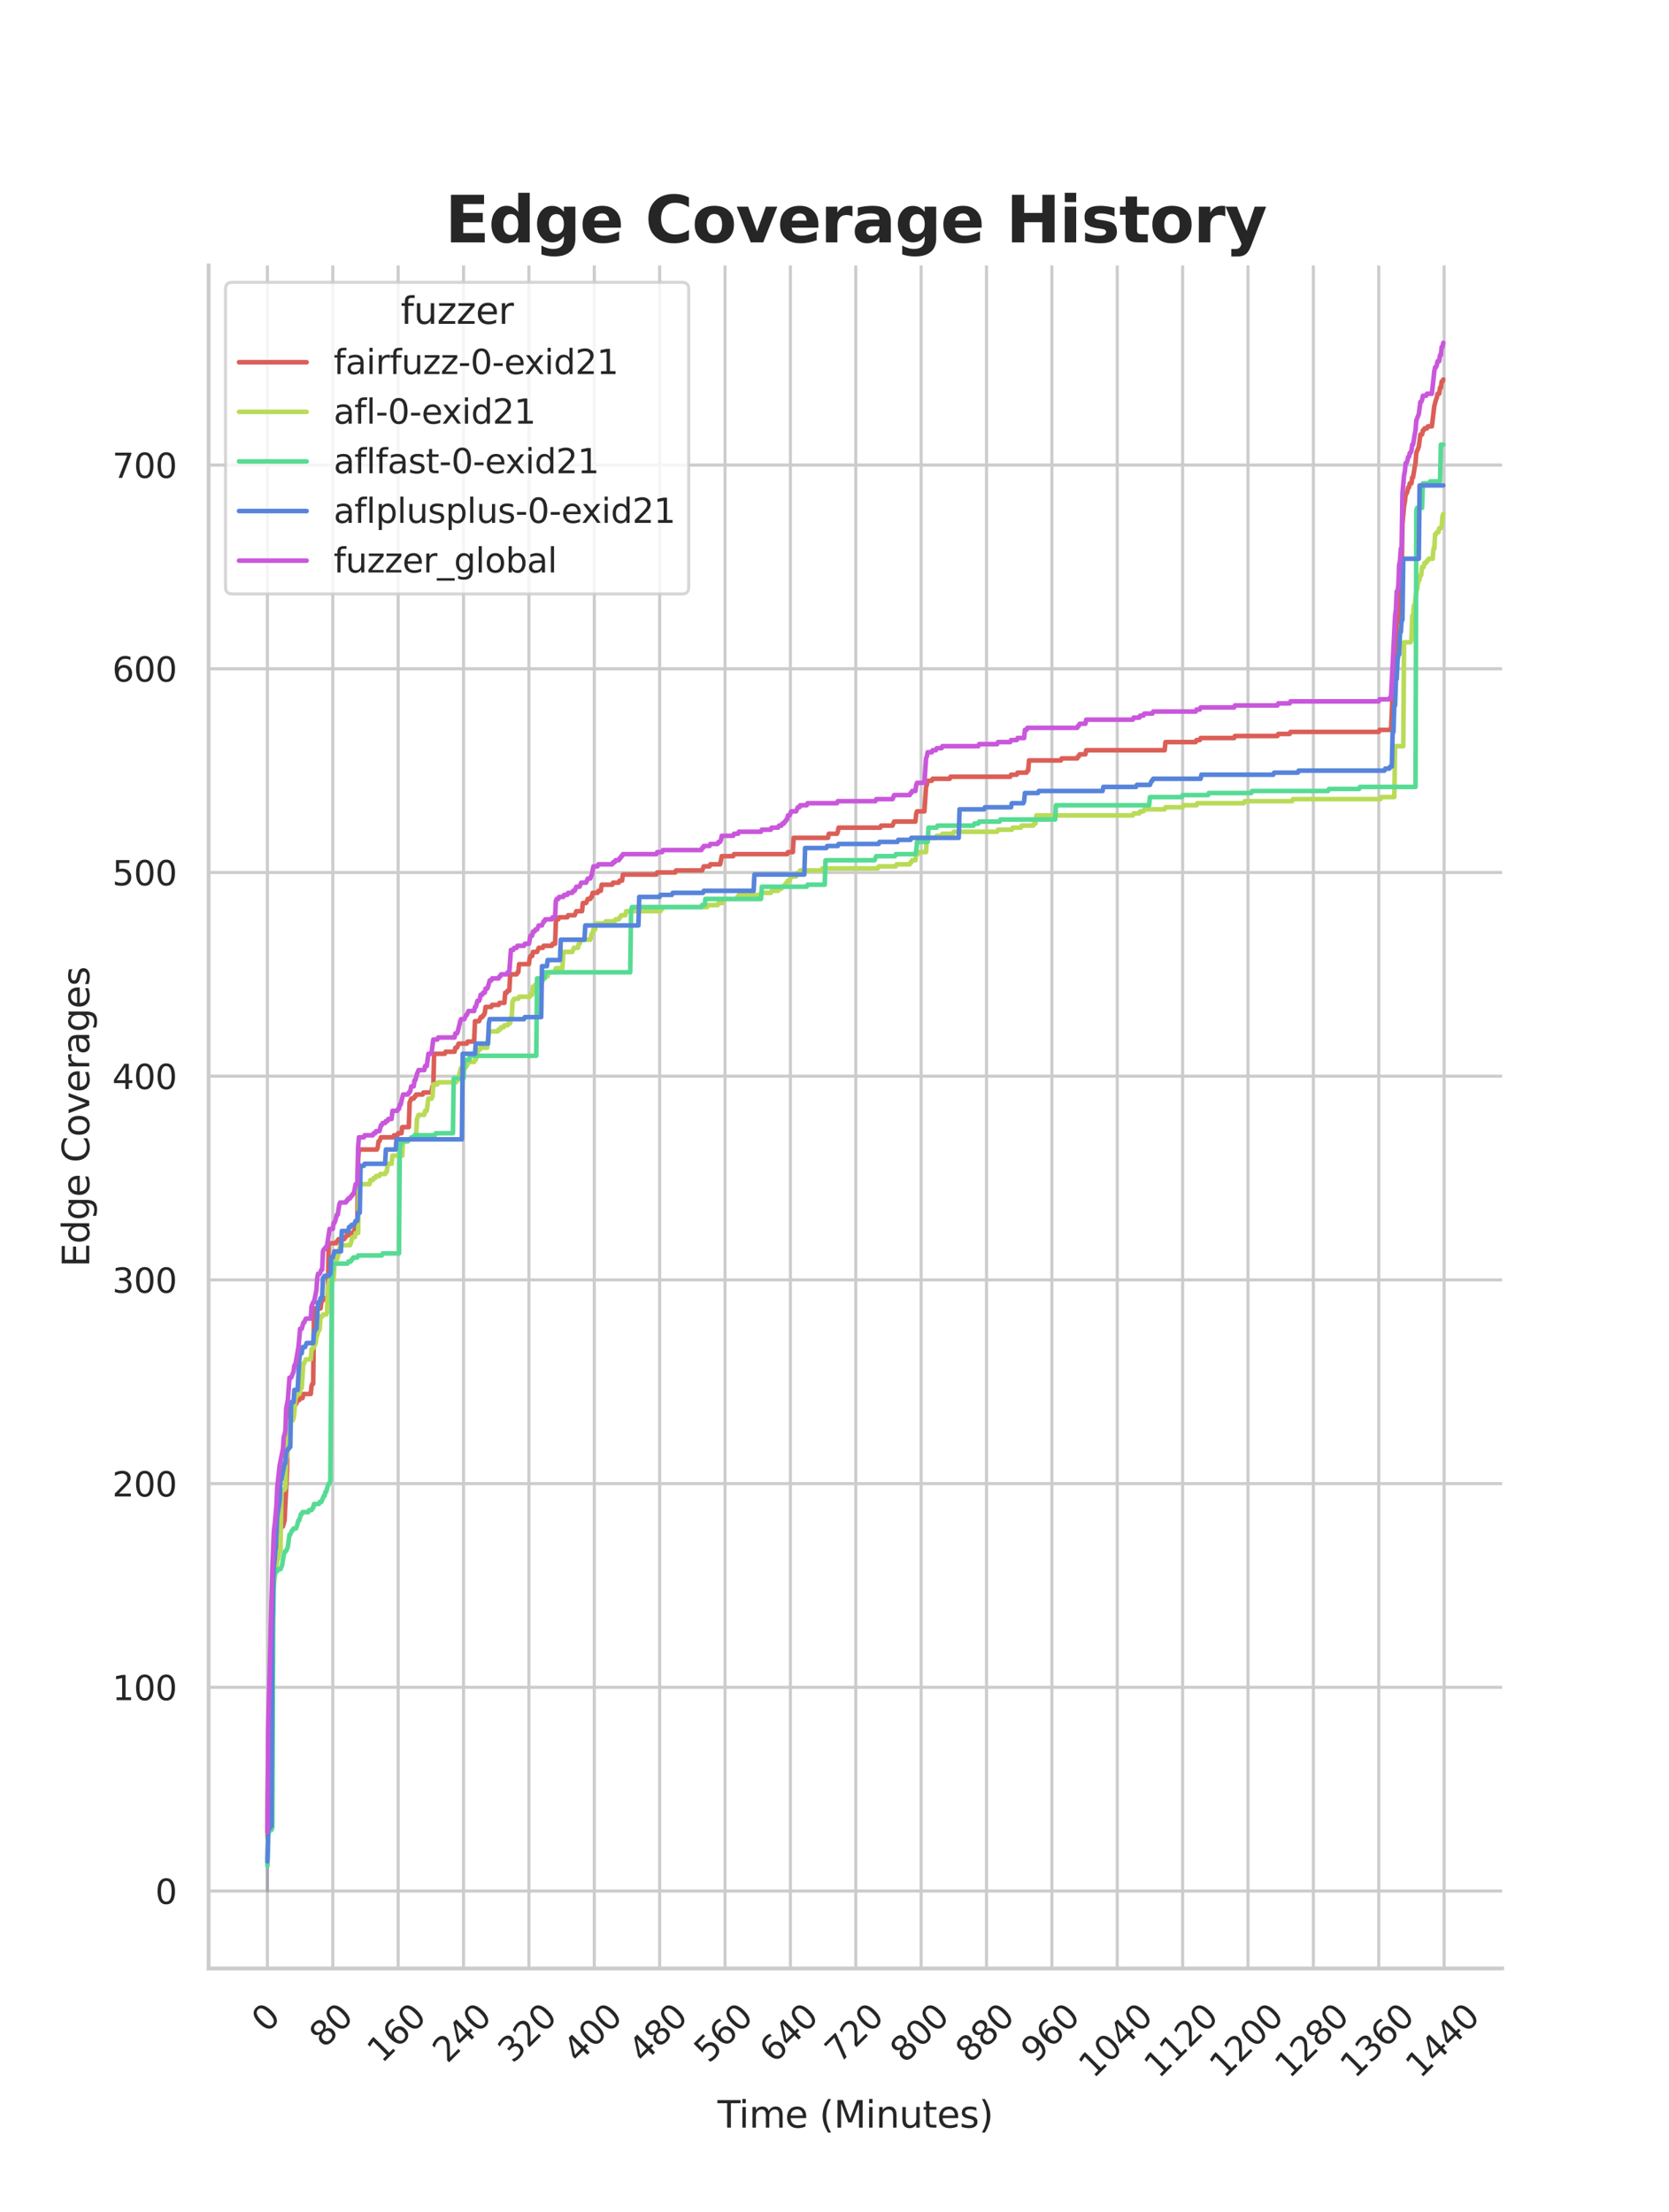 <?xml version="1.0" encoding="utf-8" standalone="no"?>
<!DOCTYPE svg PUBLIC "-//W3C//DTD SVG 1.1//EN"
  "http://www.w3.org/Graphics/SVG/1.1/DTD/svg11.dtd">
<svg xmlns:xlink="http://www.w3.org/1999/xlink" width="434.7pt" height="576pt" viewBox="0 0 434.7 576" xmlns="http://www.w3.org/2000/svg" version="1.1">
 <defs>
  <style type="text/css">*{stroke-linejoin: round; stroke-linecap: butt}</style>
 </defs>
 <g id="figure_1">
  <g id="patch_1">
   <path d="M 0 576 
L 434.7 576 
L 434.7 0 
L 0 0 
z
" style="fill: #ffffff"/>
  </g>
  <g id="axes_1">
   <g id="patch_2">
    <path d="M 54.337 512.64 
L 391.23 512.64 
L 391.23 69.12 
L 54.337 69.12 
z
" style="fill: #ffffff"/>
   </g>
   <g id="matplotlib.axis_1">
    <g id="xtick_1">
     <g id="line2d_1">
      <path d="M 69.651 512.64 
L 69.651 69.12 
" clip-path="url(#p2a5cbd8cc9)" style="fill: none; stroke: #cccccc; stroke-width: 0.8; stroke-linecap: round"/>
     </g>
     <g id="text_1">
      <!-- 0 -->
      <g style="fill: #262626" transform="translate(69.388 529.627)rotate(-45)scale(0.088 -0.088)">
       <defs>
        <path id="DejaVuSans-30" d="M 2034 4250 
Q 1547 4250 1301 3770 
Q 1056 3291 1056 2328 
Q 1056 1369 1301 889 
Q 1547 409 2034 409 
Q 2525 409 2770 889 
Q 3016 1369 3016 2328 
Q 3016 3291 2770 3770 
Q 2525 4250 2034 4250 
z
M 2034 4750 
Q 2819 4750 3233 4129 
Q 3647 3509 3647 2328 
Q 3647 1150 3233 529 
Q 2819 -91 2034 -91 
Q 1250 -91 836 529 
Q 422 1150 422 2328 
Q 422 3509 836 4129 
Q 1250 4750 2034 4750 
z
" transform="scale(0.016)"/>
       </defs>
       <use xlink:href="#DejaVuSans-30"/>
      </g>
     </g>
    </g>
    <g id="xtick_2">
     <g id="line2d_2">
      <path d="M 86.677 512.64 
L 86.677 69.12 
" clip-path="url(#p2a5cbd8cc9)" style="fill: none; stroke: #cccccc; stroke-width: 0.8; stroke-linecap: round"/>
     </g>
     <g id="text_2">
      <!-- 80 -->
      <g style="fill: #262626" transform="translate(84.435 533.586)rotate(-45)scale(0.088 -0.088)">
       <defs>
        <path id="DejaVuSans-38" d="M 2034 2216 
Q 1584 2216 1326 1975 
Q 1069 1734 1069 1313 
Q 1069 891 1326 650 
Q 1584 409 2034 409 
Q 2484 409 2743 651 
Q 3003 894 3003 1313 
Q 3003 1734 2745 1975 
Q 2488 2216 2034 2216 
z
M 1403 2484 
Q 997 2584 770 2862 
Q 544 3141 544 3541 
Q 544 4100 942 4425 
Q 1341 4750 2034 4750 
Q 2731 4750 3128 4425 
Q 3525 4100 3525 3541 
Q 3525 3141 3298 2862 
Q 3072 2584 2669 2484 
Q 3125 2378 3379 2068 
Q 3634 1759 3634 1313 
Q 3634 634 3220 271 
Q 2806 -91 2034 -91 
Q 1263 -91 848 271 
Q 434 634 434 1313 
Q 434 1759 690 2068 
Q 947 2378 1403 2484 
z
M 1172 3481 
Q 1172 3119 1398 2916 
Q 1625 2713 2034 2713 
Q 2441 2713 2670 2916 
Q 2900 3119 2900 3481 
Q 2900 3844 2670 4047 
Q 2441 4250 2034 4250 
Q 1625 4250 1398 4047 
Q 1172 3844 1172 3481 
z
" transform="scale(0.016)"/>
       </defs>
       <use xlink:href="#DejaVuSans-38"/>
       <use xlink:href="#DejaVuSans-30" x="63.623"/>
      </g>
     </g>
    </g>
    <g id="xtick_3">
     <g id="line2d_3">
      <path d="M 103.704 512.64 
L 103.704 69.12 
" clip-path="url(#p2a5cbd8cc9)" style="fill: none; stroke: #cccccc; stroke-width: 0.8; stroke-linecap: round"/>
     </g>
     <g id="text_3">
      <!-- 160 -->
      <g style="fill: #262626" transform="translate(99.482 537.545)rotate(-45)scale(0.088 -0.088)">
       <defs>
        <path id="DejaVuSans-31" d="M 794 531 
L 1825 531 
L 1825 4091 
L 703 3866 
L 703 4441 
L 1819 4666 
L 2450 4666 
L 2450 531 
L 3481 531 
L 3481 0 
L 794 0 
L 794 531 
z
" transform="scale(0.016)"/>
        <path id="DejaVuSans-36" d="M 2113 2584 
Q 1688 2584 1439 2293 
Q 1191 2003 1191 1497 
Q 1191 994 1439 701 
Q 1688 409 2113 409 
Q 2538 409 2786 701 
Q 3034 994 3034 1497 
Q 3034 2003 2786 2293 
Q 2538 2584 2113 2584 
z
M 3366 4563 
L 3366 3988 
Q 3128 4100 2886 4159 
Q 2644 4219 2406 4219 
Q 1781 4219 1451 3797 
Q 1122 3375 1075 2522 
Q 1259 2794 1537 2939 
Q 1816 3084 2150 3084 
Q 2853 3084 3261 2657 
Q 3669 2231 3669 1497 
Q 3669 778 3244 343 
Q 2819 -91 2113 -91 
Q 1303 -91 875 529 
Q 447 1150 447 2328 
Q 447 3434 972 4092 
Q 1497 4750 2381 4750 
Q 2619 4750 2861 4703 
Q 3103 4656 3366 4563 
z
" transform="scale(0.016)"/>
       </defs>
       <use xlink:href="#DejaVuSans-31"/>
       <use xlink:href="#DejaVuSans-36" x="63.623"/>
       <use xlink:href="#DejaVuSans-30" x="127.246"/>
      </g>
     </g>
    </g>
    <g id="xtick_4">
     <g id="line2d_4">
      <path d="M 120.731 512.64 
L 120.731 69.12 
" clip-path="url(#p2a5cbd8cc9)" style="fill: none; stroke: #cccccc; stroke-width: 0.8; stroke-linecap: round"/>
     </g>
     <g id="text_4">
      <!-- 240 -->
      <g style="fill: #262626" transform="translate(116.509 537.545)rotate(-45)scale(0.088 -0.088)">
       <defs>
        <path id="DejaVuSans-32" d="M 1228 531 
L 3431 531 
L 3431 0 
L 469 0 
L 469 531 
Q 828 903 1448 1529 
Q 2069 2156 2228 2338 
Q 2531 2678 2651 2914 
Q 2772 3150 2772 3378 
Q 2772 3750 2511 3984 
Q 2250 4219 1831 4219 
Q 1534 4219 1204 4116 
Q 875 4013 500 3803 
L 500 4441 
Q 881 4594 1212 4672 
Q 1544 4750 1819 4750 
Q 2544 4750 2975 4387 
Q 3406 4025 3406 3419 
Q 3406 3131 3298 2873 
Q 3191 2616 2906 2266 
Q 2828 2175 2409 1742 
Q 1991 1309 1228 531 
z
" transform="scale(0.016)"/>
        <path id="DejaVuSans-34" d="M 2419 4116 
L 825 1625 
L 2419 1625 
L 2419 4116 
z
M 2253 4666 
L 3047 4666 
L 3047 1625 
L 3713 1625 
L 3713 1100 
L 3047 1100 
L 3047 0 
L 2419 0 
L 2419 1100 
L 313 1100 
L 313 1709 
L 2253 4666 
z
" transform="scale(0.016)"/>
       </defs>
       <use xlink:href="#DejaVuSans-32"/>
       <use xlink:href="#DejaVuSans-34" x="63.623"/>
       <use xlink:href="#DejaVuSans-30" x="127.246"/>
      </g>
     </g>
    </g>
    <g id="xtick_5">
     <g id="line2d_5">
      <path d="M 137.757 512.64 
L 137.757 69.12 
" clip-path="url(#p2a5cbd8cc9)" style="fill: none; stroke: #cccccc; stroke-width: 0.8; stroke-linecap: round"/>
     </g>
     <g id="text_5">
      <!-- 320 -->
      <g style="fill: #262626" transform="translate(133.536 537.545)rotate(-45)scale(0.088 -0.088)">
       <defs>
        <path id="DejaVuSans-33" d="M 2597 2516 
Q 3050 2419 3304 2112 
Q 3559 1806 3559 1356 
Q 3559 666 3084 287 
Q 2609 -91 1734 -91 
Q 1441 -91 1130 -33 
Q 819 25 488 141 
L 488 750 
Q 750 597 1062 519 
Q 1375 441 1716 441 
Q 2309 441 2620 675 
Q 2931 909 2931 1356 
Q 2931 1769 2642 2001 
Q 2353 2234 1838 2234 
L 1294 2234 
L 1294 2753 
L 1863 2753 
Q 2328 2753 2575 2939 
Q 2822 3125 2822 3475 
Q 2822 3834 2567 4026 
Q 2313 4219 1838 4219 
Q 1578 4219 1281 4162 
Q 984 4106 628 3988 
L 628 4550 
Q 988 4650 1302 4700 
Q 1616 4750 1894 4750 
Q 2613 4750 3031 4423 
Q 3450 4097 3450 3541 
Q 3450 3153 3228 2886 
Q 3006 2619 2597 2516 
z
" transform="scale(0.016)"/>
       </defs>
       <use xlink:href="#DejaVuSans-33"/>
       <use xlink:href="#DejaVuSans-32" x="63.623"/>
       <use xlink:href="#DejaVuSans-30" x="127.246"/>
      </g>
     </g>
    </g>
    <g id="xtick_6">
     <g id="line2d_6">
      <path d="M 154.784 512.64 
L 154.784 69.12 
" clip-path="url(#p2a5cbd8cc9)" style="fill: none; stroke: #cccccc; stroke-width: 0.8; stroke-linecap: round"/>
     </g>
     <g id="text_6">
      <!-- 400 -->
      <g style="fill: #262626" transform="translate(150.562 537.545)rotate(-45)scale(0.088 -0.088)">
       <use xlink:href="#DejaVuSans-34"/>
       <use xlink:href="#DejaVuSans-30" x="63.623"/>
       <use xlink:href="#DejaVuSans-30" x="127.246"/>
      </g>
     </g>
    </g>
    <g id="xtick_7">
     <g id="line2d_7">
      <path d="M 171.81 512.64 
L 171.81 69.12 
" clip-path="url(#p2a5cbd8cc9)" style="fill: none; stroke: #cccccc; stroke-width: 0.8; stroke-linecap: round"/>
     </g>
     <g id="text_7">
      <!-- 480 -->
      <g style="fill: #262626" transform="translate(167.589 537.545)rotate(-45)scale(0.088 -0.088)">
       <use xlink:href="#DejaVuSans-34"/>
       <use xlink:href="#DejaVuSans-38" x="63.623"/>
       <use xlink:href="#DejaVuSans-30" x="127.246"/>
      </g>
     </g>
    </g>
    <g id="xtick_8">
     <g id="line2d_8">
      <path d="M 188.837 512.64 
L 188.837 69.12 
" clip-path="url(#p2a5cbd8cc9)" style="fill: none; stroke: #cccccc; stroke-width: 0.8; stroke-linecap: round"/>
     </g>
     <g id="text_8">
      <!-- 560 -->
      <g style="fill: #262626" transform="translate(184.615 537.545)rotate(-45)scale(0.088 -0.088)">
       <defs>
        <path id="DejaVuSans-35" d="M 691 4666 
L 3169 4666 
L 3169 4134 
L 1269 4134 
L 1269 2991 
Q 1406 3038 1543 3061 
Q 1681 3084 1819 3084 
Q 2600 3084 3056 2656 
Q 3513 2228 3513 1497 
Q 3513 744 3044 326 
Q 2575 -91 1722 -91 
Q 1428 -91 1123 -41 
Q 819 9 494 109 
L 494 744 
Q 775 591 1075 516 
Q 1375 441 1709 441 
Q 2250 441 2565 725 
Q 2881 1009 2881 1497 
Q 2881 1984 2565 2268 
Q 2250 2553 1709 2553 
Q 1456 2553 1204 2497 
Q 953 2441 691 2322 
L 691 4666 
z
" transform="scale(0.016)"/>
       </defs>
       <use xlink:href="#DejaVuSans-35"/>
       <use xlink:href="#DejaVuSans-36" x="63.623"/>
       <use xlink:href="#DejaVuSans-30" x="127.246"/>
      </g>
     </g>
    </g>
    <g id="xtick_9">
     <g id="line2d_9">
      <path d="M 205.864 512.64 
L 205.864 69.12 
" clip-path="url(#p2a5cbd8cc9)" style="fill: none; stroke: #cccccc; stroke-width: 0.8; stroke-linecap: round"/>
     </g>
     <g id="text_9">
      <!-- 640 -->
      <g style="fill: #262626" transform="translate(201.642 537.545)rotate(-45)scale(0.088 -0.088)">
       <use xlink:href="#DejaVuSans-36"/>
       <use xlink:href="#DejaVuSans-34" x="63.623"/>
       <use xlink:href="#DejaVuSans-30" x="127.246"/>
      </g>
     </g>
    </g>
    <g id="xtick_10">
     <g id="line2d_10">
      <path d="M 222.89 512.64 
L 222.89 69.12 
" clip-path="url(#p2a5cbd8cc9)" style="fill: none; stroke: #cccccc; stroke-width: 0.8; stroke-linecap: round"/>
     </g>
     <g id="text_10">
      <!-- 720 -->
      <g style="fill: #262626" transform="translate(218.669 537.545)rotate(-45)scale(0.088 -0.088)">
       <defs>
        <path id="DejaVuSans-37" d="M 525 4666 
L 3525 4666 
L 3525 4397 
L 1831 0 
L 1172 0 
L 2766 4134 
L 525 4134 
L 525 4666 
z
" transform="scale(0.016)"/>
       </defs>
       <use xlink:href="#DejaVuSans-37"/>
       <use xlink:href="#DejaVuSans-32" x="63.623"/>
       <use xlink:href="#DejaVuSans-30" x="127.246"/>
      </g>
     </g>
    </g>
    <g id="xtick_11">
     <g id="line2d_11">
      <path d="M 239.917 512.64 
L 239.917 69.12 
" clip-path="url(#p2a5cbd8cc9)" style="fill: none; stroke: #cccccc; stroke-width: 0.8; stroke-linecap: round"/>
     </g>
     <g id="text_11">
      <!-- 800 -->
      <g style="fill: #262626" transform="translate(235.695 537.545)rotate(-45)scale(0.088 -0.088)">
       <use xlink:href="#DejaVuSans-38"/>
       <use xlink:href="#DejaVuSans-30" x="63.623"/>
       <use xlink:href="#DejaVuSans-30" x="127.246"/>
      </g>
     </g>
    </g>
    <g id="xtick_12">
     <g id="line2d_12">
      <path d="M 256.943 512.64 
L 256.943 69.12 
" clip-path="url(#p2a5cbd8cc9)" style="fill: none; stroke: #cccccc; stroke-width: 0.8; stroke-linecap: round"/>
     </g>
     <g id="text_12">
      <!-- 880 -->
      <g style="fill: #262626" transform="translate(252.722 537.545)rotate(-45)scale(0.088 -0.088)">
       <use xlink:href="#DejaVuSans-38"/>
       <use xlink:href="#DejaVuSans-38" x="63.623"/>
       <use xlink:href="#DejaVuSans-30" x="127.246"/>
      </g>
     </g>
    </g>
    <g id="xtick_13">
     <g id="line2d_13">
      <path d="M 273.97 512.64 
L 273.97 69.12 
" clip-path="url(#p2a5cbd8cc9)" style="fill: none; stroke: #cccccc; stroke-width: 0.8; stroke-linecap: round"/>
     </g>
     <g id="text_13">
      <!-- 960 -->
      <g style="fill: #262626" transform="translate(269.748 537.545)rotate(-45)scale(0.088 -0.088)">
       <defs>
        <path id="DejaVuSans-39" d="M 703 97 
L 703 672 
Q 941 559 1184 500 
Q 1428 441 1663 441 
Q 2288 441 2617 861 
Q 2947 1281 2994 2138 
Q 2813 1869 2534 1725 
Q 2256 1581 1919 1581 
Q 1219 1581 811 2004 
Q 403 2428 403 3163 
Q 403 3881 828 4315 
Q 1253 4750 1959 4750 
Q 2769 4750 3195 4129 
Q 3622 3509 3622 2328 
Q 3622 1225 3098 567 
Q 2575 -91 1691 -91 
Q 1453 -91 1209 -44 
Q 966 3 703 97 
z
M 1959 2075 
Q 2384 2075 2632 2365 
Q 2881 2656 2881 3163 
Q 2881 3666 2632 3958 
Q 2384 4250 1959 4250 
Q 1534 4250 1286 3958 
Q 1038 3666 1038 3163 
Q 1038 2656 1286 2365 
Q 1534 2075 1959 2075 
z
" transform="scale(0.016)"/>
       </defs>
       <use xlink:href="#DejaVuSans-39"/>
       <use xlink:href="#DejaVuSans-36" x="63.623"/>
       <use xlink:href="#DejaVuSans-30" x="127.246"/>
      </g>
     </g>
    </g>
    <g id="xtick_14">
     <g id="line2d_14">
      <path d="M 290.997 512.64 
L 290.997 69.12 
" clip-path="url(#p2a5cbd8cc9)" style="fill: none; stroke: #cccccc; stroke-width: 0.8; stroke-linecap: round"/>
     </g>
     <g id="text_14">
      <!-- 1040 -->
      <g style="fill: #262626" transform="translate(284.795 541.505)rotate(-45)scale(0.088 -0.088)">
       <use xlink:href="#DejaVuSans-31"/>
       <use xlink:href="#DejaVuSans-30" x="63.623"/>
       <use xlink:href="#DejaVuSans-34" x="127.246"/>
       <use xlink:href="#DejaVuSans-30" x="190.869"/>
      </g>
     </g>
    </g>
    <g id="xtick_15">
     <g id="line2d_15">
      <path d="M 308.023 512.64 
L 308.023 69.12 
" clip-path="url(#p2a5cbd8cc9)" style="fill: none; stroke: #cccccc; stroke-width: 0.8; stroke-linecap: round"/>
     </g>
     <g id="text_15">
      <!-- 1120 -->
      <g style="fill: #262626" transform="translate(301.822 541.505)rotate(-45)scale(0.088 -0.088)">
       <use xlink:href="#DejaVuSans-31"/>
       <use xlink:href="#DejaVuSans-31" x="63.623"/>
       <use xlink:href="#DejaVuSans-32" x="127.246"/>
       <use xlink:href="#DejaVuSans-30" x="190.869"/>
      </g>
     </g>
    </g>
    <g id="xtick_16">
     <g id="line2d_16">
      <path d="M 325.05 512.64 
L 325.05 69.12 
" clip-path="url(#p2a5cbd8cc9)" style="fill: none; stroke: #cccccc; stroke-width: 0.8; stroke-linecap: round"/>
     </g>
     <g id="text_16">
      <!-- 1200 -->
      <g style="fill: #262626" transform="translate(318.849 541.505)rotate(-45)scale(0.088 -0.088)">
       <use xlink:href="#DejaVuSans-31"/>
       <use xlink:href="#DejaVuSans-32" x="63.623"/>
       <use xlink:href="#DejaVuSans-30" x="127.246"/>
       <use xlink:href="#DejaVuSans-30" x="190.869"/>
      </g>
     </g>
    </g>
    <g id="xtick_17">
     <g id="line2d_17">
      <path d="M 342.076 512.64 
L 342.076 69.12 
" clip-path="url(#p2a5cbd8cc9)" style="fill: none; stroke: #cccccc; stroke-width: 0.8; stroke-linecap: round"/>
     </g>
     <g id="text_17">
      <!-- 1280 -->
      <g style="fill: #262626" transform="translate(335.875 541.505)rotate(-45)scale(0.088 -0.088)">
       <use xlink:href="#DejaVuSans-31"/>
       <use xlink:href="#DejaVuSans-32" x="63.623"/>
       <use xlink:href="#DejaVuSans-38" x="127.246"/>
       <use xlink:href="#DejaVuSans-30" x="190.869"/>
      </g>
     </g>
    </g>
    <g id="xtick_18">
     <g id="line2d_18">
      <path d="M 359.103 512.64 
L 359.103 69.12 
" clip-path="url(#p2a5cbd8cc9)" style="fill: none; stroke: #cccccc; stroke-width: 0.8; stroke-linecap: round"/>
     </g>
     <g id="text_18">
      <!-- 1360 -->
      <g style="fill: #262626" transform="translate(352.902 541.505)rotate(-45)scale(0.088 -0.088)">
       <use xlink:href="#DejaVuSans-31"/>
       <use xlink:href="#DejaVuSans-33" x="63.623"/>
       <use xlink:href="#DejaVuSans-36" x="127.246"/>
       <use xlink:href="#DejaVuSans-30" x="190.869"/>
      </g>
     </g>
    </g>
    <g id="xtick_19">
     <g id="line2d_19">
      <path d="M 376.13 512.64 
L 376.13 69.12 
" clip-path="url(#p2a5cbd8cc9)" style="fill: none; stroke: #cccccc; stroke-width: 0.8; stroke-linecap: round"/>
     </g>
     <g id="text_19">
      <!-- 1440 -->
      <g style="fill: #262626" transform="translate(369.928 541.505)rotate(-45)scale(0.088 -0.088)">
       <use xlink:href="#DejaVuSans-31"/>
       <use xlink:href="#DejaVuSans-34" x="63.623"/>
       <use xlink:href="#DejaVuSans-34" x="127.246"/>
       <use xlink:href="#DejaVuSans-30" x="190.869"/>
      </g>
     </g>
    </g>
    <g id="text_20">
     <!-- Time (Minutes) -->
     <g style="fill: #262626" transform="translate(186.874 554.093)scale(0.096 -0.096)">
      <defs>
       <path id="DejaVuSans-54" d="M -19 4666 
L 3928 4666 
L 3928 4134 
L 2272 4134 
L 2272 0 
L 1638 0 
L 1638 4134 
L -19 4134 
L -19 4666 
z
" transform="scale(0.016)"/>
       <path id="DejaVuSans-69" d="M 603 3500 
L 1178 3500 
L 1178 0 
L 603 0 
L 603 3500 
z
M 603 4863 
L 1178 4863 
L 1178 4134 
L 603 4134 
L 603 4863 
z
" transform="scale(0.016)"/>
       <path id="DejaVuSans-6d" d="M 3328 2828 
Q 3544 3216 3844 3400 
Q 4144 3584 4550 3584 
Q 5097 3584 5394 3201 
Q 5691 2819 5691 2113 
L 5691 0 
L 5113 0 
L 5113 2094 
Q 5113 2597 4934 2840 
Q 4756 3084 4391 3084 
Q 3944 3084 3684 2787 
Q 3425 2491 3425 1978 
L 3425 0 
L 2847 0 
L 2847 2094 
Q 2847 2600 2669 2842 
Q 2491 3084 2119 3084 
Q 1678 3084 1418 2786 
Q 1159 2488 1159 1978 
L 1159 0 
L 581 0 
L 581 3500 
L 1159 3500 
L 1159 2956 
Q 1356 3278 1631 3431 
Q 1906 3584 2284 3584 
Q 2666 3584 2933 3390 
Q 3200 3197 3328 2828 
z
" transform="scale(0.016)"/>
       <path id="DejaVuSans-65" d="M 3597 1894 
L 3597 1613 
L 953 1613 
Q 991 1019 1311 708 
Q 1631 397 2203 397 
Q 2534 397 2845 478 
Q 3156 559 3463 722 
L 3463 178 
Q 3153 47 2828 -22 
Q 2503 -91 2169 -91 
Q 1331 -91 842 396 
Q 353 884 353 1716 
Q 353 2575 817 3079 
Q 1281 3584 2069 3584 
Q 2775 3584 3186 3129 
Q 3597 2675 3597 1894 
z
M 3022 2063 
Q 3016 2534 2758 2815 
Q 2500 3097 2075 3097 
Q 1594 3097 1305 2825 
Q 1016 2553 972 2059 
L 3022 2063 
z
" transform="scale(0.016)"/>
       <path id="DejaVuSans-20" transform="scale(0.016)"/>
       <path id="DejaVuSans-28" d="M 1984 4856 
Q 1566 4138 1362 3434 
Q 1159 2731 1159 2009 
Q 1159 1288 1364 580 
Q 1569 -128 1984 -844 
L 1484 -844 
Q 1016 -109 783 600 
Q 550 1309 550 2009 
Q 550 2706 781 3412 
Q 1013 4119 1484 4856 
L 1984 4856 
z
" transform="scale(0.016)"/>
       <path id="DejaVuSans-4d" d="M 628 4666 
L 1569 4666 
L 2759 1491 
L 3956 4666 
L 4897 4666 
L 4897 0 
L 4281 0 
L 4281 4097 
L 3078 897 
L 2444 897 
L 1241 4097 
L 1241 0 
L 628 0 
L 628 4666 
z
" transform="scale(0.016)"/>
       <path id="DejaVuSans-6e" d="M 3513 2113 
L 3513 0 
L 2938 0 
L 2938 2094 
Q 2938 2591 2744 2837 
Q 2550 3084 2163 3084 
Q 1697 3084 1428 2787 
Q 1159 2491 1159 1978 
L 1159 0 
L 581 0 
L 581 3500 
L 1159 3500 
L 1159 2956 
Q 1366 3272 1645 3428 
Q 1925 3584 2291 3584 
Q 2894 3584 3203 3211 
Q 3513 2838 3513 2113 
z
" transform="scale(0.016)"/>
       <path id="DejaVuSans-75" d="M 544 1381 
L 544 3500 
L 1119 3500 
L 1119 1403 
Q 1119 906 1312 657 
Q 1506 409 1894 409 
Q 2359 409 2629 706 
Q 2900 1003 2900 1516 
L 2900 3500 
L 3475 3500 
L 3475 0 
L 2900 0 
L 2900 538 
Q 2691 219 2414 64 
Q 2138 -91 1772 -91 
Q 1169 -91 856 284 
Q 544 659 544 1381 
z
M 1991 3584 
L 1991 3584 
z
" transform="scale(0.016)"/>
       <path id="DejaVuSans-74" d="M 1172 4494 
L 1172 3500 
L 2356 3500 
L 2356 3053 
L 1172 3053 
L 1172 1153 
Q 1172 725 1289 603 
Q 1406 481 1766 481 
L 2356 481 
L 2356 0 
L 1766 0 
Q 1100 0 847 248 
Q 594 497 594 1153 
L 594 3053 
L 172 3053 
L 172 3500 
L 594 3500 
L 594 4494 
L 1172 4494 
z
" transform="scale(0.016)"/>
       <path id="DejaVuSans-73" d="M 2834 3397 
L 2834 2853 
Q 2591 2978 2328 3040 
Q 2066 3103 1784 3103 
Q 1356 3103 1142 2972 
Q 928 2841 928 2578 
Q 928 2378 1081 2264 
Q 1234 2150 1697 2047 
L 1894 2003 
Q 2506 1872 2764 1633 
Q 3022 1394 3022 966 
Q 3022 478 2636 193 
Q 2250 -91 1575 -91 
Q 1294 -91 989 -36 
Q 684 19 347 128 
L 347 722 
Q 666 556 975 473 
Q 1284 391 1588 391 
Q 1994 391 2212 530 
Q 2431 669 2431 922 
Q 2431 1156 2273 1281 
Q 2116 1406 1581 1522 
L 1381 1569 
Q 847 1681 609 1914 
Q 372 2147 372 2553 
Q 372 3047 722 3315 
Q 1072 3584 1716 3584 
Q 2034 3584 2315 3537 
Q 2597 3491 2834 3397 
z
" transform="scale(0.016)"/>
       <path id="DejaVuSans-29" d="M 513 4856 
L 1013 4856 
Q 1481 4119 1714 3412 
Q 1947 2706 1947 2009 
Q 1947 1309 1714 600 
Q 1481 -109 1013 -844 
L 513 -844 
Q 928 -128 1133 580 
Q 1338 1288 1338 2009 
Q 1338 2731 1133 3434 
Q 928 4138 513 4856 
z
" transform="scale(0.016)"/>
      </defs>
      <use xlink:href="#DejaVuSans-54"/>
      <use xlink:href="#DejaVuSans-69" x="57.959"/>
      <use xlink:href="#DejaVuSans-6d" x="85.742"/>
      <use xlink:href="#DejaVuSans-65" x="183.154"/>
      <use xlink:href="#DejaVuSans-20" x="244.678"/>
      <use xlink:href="#DejaVuSans-28" x="276.465"/>
      <use xlink:href="#DejaVuSans-4d" x="315.479"/>
      <use xlink:href="#DejaVuSans-69" x="401.758"/>
      <use xlink:href="#DejaVuSans-6e" x="429.541"/>
      <use xlink:href="#DejaVuSans-75" x="492.92"/>
      <use xlink:href="#DejaVuSans-74" x="556.299"/>
      <use xlink:href="#DejaVuSans-65" x="595.508"/>
      <use xlink:href="#DejaVuSans-73" x="657.031"/>
      <use xlink:href="#DejaVuSans-29" x="709.131"/>
     </g>
    </g>
   </g>
   <g id="matplotlib.axis_2">
    <g id="ytick_1">
     <g id="line2d_20">
      <path d="M 54.337 492.48 
L 391.23 492.48 
" clip-path="url(#p2a5cbd8cc9)" style="fill: none; stroke: #cccccc; stroke-width: 0.8; stroke-linecap: round"/>
     </g>
     <g id="text_21">
      <!-- 0 -->
      <g style="fill: #262626" transform="translate(40.438 495.823)scale(0.088 -0.088)">
       <use xlink:href="#DejaVuSans-30"/>
      </g>
     </g>
    </g>
    <g id="ytick_2">
     <g id="line2d_21">
      <path d="M 54.337 439.427 
L 391.23 439.427 
" clip-path="url(#p2a5cbd8cc9)" style="fill: none; stroke: #cccccc; stroke-width: 0.8; stroke-linecap: round"/>
     </g>
     <g id="text_22">
      <!-- 100 -->
      <g style="fill: #262626" transform="translate(29.241 442.771)scale(0.088 -0.088)">
       <use xlink:href="#DejaVuSans-31"/>
       <use xlink:href="#DejaVuSans-30" x="63.623"/>
       <use xlink:href="#DejaVuSans-30" x="127.246"/>
      </g>
     </g>
    </g>
    <g id="ytick_3">
     <g id="line2d_22">
      <path d="M 54.337 386.375 
L 391.23 386.375 
" clip-path="url(#p2a5cbd8cc9)" style="fill: none; stroke: #cccccc; stroke-width: 0.8; stroke-linecap: round"/>
     </g>
     <g id="text_23">
      <!-- 200 -->
      <g style="fill: #262626" transform="translate(29.241 389.718)scale(0.088 -0.088)">
       <use xlink:href="#DejaVuSans-32"/>
       <use xlink:href="#DejaVuSans-30" x="63.623"/>
       <use xlink:href="#DejaVuSans-30" x="127.246"/>
      </g>
     </g>
    </g>
    <g id="ytick_4">
     <g id="line2d_23">
      <path d="M 54.337 333.322 
L 391.23 333.322 
" clip-path="url(#p2a5cbd8cc9)" style="fill: none; stroke: #cccccc; stroke-width: 0.8; stroke-linecap: round"/>
     </g>
     <g id="text_24">
      <!-- 300 -->
      <g style="fill: #262626" transform="translate(29.241 336.665)scale(0.088 -0.088)">
       <use xlink:href="#DejaVuSans-33"/>
       <use xlink:href="#DejaVuSans-30" x="63.623"/>
       <use xlink:href="#DejaVuSans-30" x="127.246"/>
      </g>
     </g>
    </g>
    <g id="ytick_5">
     <g id="line2d_24">
      <path d="M 54.337 280.269 
L 391.23 280.269 
" clip-path="url(#p2a5cbd8cc9)" style="fill: none; stroke: #cccccc; stroke-width: 0.8; stroke-linecap: round"/>
     </g>
     <g id="text_25">
      <!-- 400 -->
      <g style="fill: #262626" transform="translate(29.241 283.613)scale(0.088 -0.088)">
       <use xlink:href="#DejaVuSans-34"/>
       <use xlink:href="#DejaVuSans-30" x="63.623"/>
       <use xlink:href="#DejaVuSans-30" x="127.246"/>
      </g>
     </g>
    </g>
    <g id="ytick_6">
     <g id="line2d_25">
      <path d="M 54.337 227.217 
L 391.23 227.217 
" clip-path="url(#p2a5cbd8cc9)" style="fill: none; stroke: #cccccc; stroke-width: 0.8; stroke-linecap: round"/>
     </g>
     <g id="text_26">
      <!-- 500 -->
      <g style="fill: #262626" transform="translate(29.241 230.56)scale(0.088 -0.088)">
       <use xlink:href="#DejaVuSans-35"/>
       <use xlink:href="#DejaVuSans-30" x="63.623"/>
       <use xlink:href="#DejaVuSans-30" x="127.246"/>
      </g>
     </g>
    </g>
    <g id="ytick_7">
     <g id="line2d_26">
      <path d="M 54.337 174.164 
L 391.23 174.164 
" clip-path="url(#p2a5cbd8cc9)" style="fill: none; stroke: #cccccc; stroke-width: 0.8; stroke-linecap: round"/>
     </g>
     <g id="text_27">
      <!-- 600 -->
      <g style="fill: #262626" transform="translate(29.241 177.508)scale(0.088 -0.088)">
       <use xlink:href="#DejaVuSans-36"/>
       <use xlink:href="#DejaVuSans-30" x="63.623"/>
       <use xlink:href="#DejaVuSans-30" x="127.246"/>
      </g>
     </g>
    </g>
    <g id="ytick_8">
     <g id="line2d_27">
      <path d="M 54.337 121.112 
L 391.23 121.112 
" clip-path="url(#p2a5cbd8cc9)" style="fill: none; stroke: #cccccc; stroke-width: 0.8; stroke-linecap: round"/>
     </g>
     <g id="text_28">
      <!-- 700 -->
      <g style="fill: #262626" transform="translate(29.241 124.455)scale(0.088 -0.088)">
       <use xlink:href="#DejaVuSans-37"/>
       <use xlink:href="#DejaVuSans-30" x="63.623"/>
       <use xlink:href="#DejaVuSans-30" x="127.246"/>
      </g>
     </g>
    </g>
    <g id="text_29">
     <!-- Edge Coverages -->
     <g style="fill: #262626" transform="translate(23.244 329.986)rotate(-90)scale(0.096 -0.096)">
      <defs>
       <path id="DejaVuSans-45" d="M 628 4666 
L 3578 4666 
L 3578 4134 
L 1259 4134 
L 1259 2753 
L 3481 2753 
L 3481 2222 
L 1259 2222 
L 1259 531 
L 3634 531 
L 3634 0 
L 628 0 
L 628 4666 
z
" transform="scale(0.016)"/>
       <path id="DejaVuSans-64" d="M 2906 2969 
L 2906 4863 
L 3481 4863 
L 3481 0 
L 2906 0 
L 2906 525 
Q 2725 213 2448 61 
Q 2172 -91 1784 -91 
Q 1150 -91 751 415 
Q 353 922 353 1747 
Q 353 2572 751 3078 
Q 1150 3584 1784 3584 
Q 2172 3584 2448 3432 
Q 2725 3281 2906 2969 
z
M 947 1747 
Q 947 1113 1208 752 
Q 1469 391 1925 391 
Q 2381 391 2643 752 
Q 2906 1113 2906 1747 
Q 2906 2381 2643 2742 
Q 2381 3103 1925 3103 
Q 1469 3103 1208 2742 
Q 947 2381 947 1747 
z
" transform="scale(0.016)"/>
       <path id="DejaVuSans-67" d="M 2906 1791 
Q 2906 2416 2648 2759 
Q 2391 3103 1925 3103 
Q 1463 3103 1205 2759 
Q 947 2416 947 1791 
Q 947 1169 1205 825 
Q 1463 481 1925 481 
Q 2391 481 2648 825 
Q 2906 1169 2906 1791 
z
M 3481 434 
Q 3481 -459 3084 -895 
Q 2688 -1331 1869 -1331 
Q 1566 -1331 1297 -1286 
Q 1028 -1241 775 -1147 
L 775 -588 
Q 1028 -725 1275 -790 
Q 1522 -856 1778 -856 
Q 2344 -856 2625 -561 
Q 2906 -266 2906 331 
L 2906 616 
Q 2728 306 2450 153 
Q 2172 0 1784 0 
Q 1141 0 747 490 
Q 353 981 353 1791 
Q 353 2603 747 3093 
Q 1141 3584 1784 3584 
Q 2172 3584 2450 3431 
Q 2728 3278 2906 2969 
L 2906 3500 
L 3481 3500 
L 3481 434 
z
" transform="scale(0.016)"/>
       <path id="DejaVuSans-43" d="M 4122 4306 
L 4122 3641 
Q 3803 3938 3442 4084 
Q 3081 4231 2675 4231 
Q 1875 4231 1450 3742 
Q 1025 3253 1025 2328 
Q 1025 1406 1450 917 
Q 1875 428 2675 428 
Q 3081 428 3442 575 
Q 3803 722 4122 1019 
L 4122 359 
Q 3791 134 3420 21 
Q 3050 -91 2638 -91 
Q 1578 -91 968 557 
Q 359 1206 359 2328 
Q 359 3453 968 4101 
Q 1578 4750 2638 4750 
Q 3056 4750 3426 4639 
Q 3797 4528 4122 4306 
z
" transform="scale(0.016)"/>
       <path id="DejaVuSans-6f" d="M 1959 3097 
Q 1497 3097 1228 2736 
Q 959 2375 959 1747 
Q 959 1119 1226 758 
Q 1494 397 1959 397 
Q 2419 397 2687 759 
Q 2956 1122 2956 1747 
Q 2956 2369 2687 2733 
Q 2419 3097 1959 3097 
z
M 1959 3584 
Q 2709 3584 3137 3096 
Q 3566 2609 3566 1747 
Q 3566 888 3137 398 
Q 2709 -91 1959 -91 
Q 1206 -91 779 398 
Q 353 888 353 1747 
Q 353 2609 779 3096 
Q 1206 3584 1959 3584 
z
" transform="scale(0.016)"/>
       <path id="DejaVuSans-76" d="M 191 3500 
L 800 3500 
L 1894 563 
L 2988 3500 
L 3597 3500 
L 2284 0 
L 1503 0 
L 191 3500 
z
" transform="scale(0.016)"/>
       <path id="DejaVuSans-72" d="M 2631 2963 
Q 2534 3019 2420 3045 
Q 2306 3072 2169 3072 
Q 1681 3072 1420 2755 
Q 1159 2438 1159 1844 
L 1159 0 
L 581 0 
L 581 3500 
L 1159 3500 
L 1159 2956 
Q 1341 3275 1631 3429 
Q 1922 3584 2338 3584 
Q 2397 3584 2469 3576 
Q 2541 3569 2628 3553 
L 2631 2963 
z
" transform="scale(0.016)"/>
       <path id="DejaVuSans-61" d="M 2194 1759 
Q 1497 1759 1228 1600 
Q 959 1441 959 1056 
Q 959 750 1161 570 
Q 1363 391 1709 391 
Q 2188 391 2477 730 
Q 2766 1069 2766 1631 
L 2766 1759 
L 2194 1759 
z
M 3341 1997 
L 3341 0 
L 2766 0 
L 2766 531 
Q 2569 213 2275 61 
Q 1981 -91 1556 -91 
Q 1019 -91 701 211 
Q 384 513 384 1019 
Q 384 1609 779 1909 
Q 1175 2209 1959 2209 
L 2766 2209 
L 2766 2266 
Q 2766 2663 2505 2880 
Q 2244 3097 1772 3097 
Q 1472 3097 1187 3025 
Q 903 2953 641 2809 
L 641 3341 
Q 956 3463 1253 3523 
Q 1550 3584 1831 3584 
Q 2591 3584 2966 3190 
Q 3341 2797 3341 1997 
z
" transform="scale(0.016)"/>
      </defs>
      <use xlink:href="#DejaVuSans-45"/>
      <use xlink:href="#DejaVuSans-64" x="63.184"/>
      <use xlink:href="#DejaVuSans-67" x="126.66"/>
      <use xlink:href="#DejaVuSans-65" x="190.137"/>
      <use xlink:href="#DejaVuSans-20" x="251.66"/>
      <use xlink:href="#DejaVuSans-43" x="283.447"/>
      <use xlink:href="#DejaVuSans-6f" x="353.271"/>
      <use xlink:href="#DejaVuSans-76" x="414.453"/>
      <use xlink:href="#DejaVuSans-65" x="473.633"/>
      <use xlink:href="#DejaVuSans-72" x="535.156"/>
      <use xlink:href="#DejaVuSans-61" x="576.27"/>
      <use xlink:href="#DejaVuSans-67" x="637.549"/>
      <use xlink:href="#DejaVuSans-65" x="701.025"/>
      <use xlink:href="#DejaVuSans-73" x="762.549"/>
     </g>
    </g>
   </g>
   <g id="PolyCollection_1">
    <defs>
     <path id="m217d555fac" d="M 69.651 -112.168 
L 69.651 -83.52 
L 69.651 -112.168 
L 69.651 -112.168 
z
" style="stroke: #db5f57; stroke-opacity: 0.2; stroke-width: 0.8"/>
    </defs>
    <g clip-path="url(#p2a5cbd8cc9)">
     <use xlink:href="#m217d555fac" x="0" y="576" style="fill: #db5f57; fill-opacity: 0.2; stroke: #db5f57; stroke-opacity: 0.2; stroke-width: 0.8"/>
    </g>
   </g>
   <g id="PolyCollection_2">
    <defs>
     <path id="mc0b98fb72a" d="M 69.651 -111.107 
L 69.651 -83.52 
L 69.651 -111.107 
L 69.651 -111.107 
z
" style="stroke: #b9db57; stroke-opacity: 0.2; stroke-width: 0.8"/>
    </defs>
    <g clip-path="url(#p2a5cbd8cc9)">
     <use xlink:href="#mc0b98fb72a" x="0" y="576" style="fill: #b9db57; fill-opacity: 0.2; stroke: #b9db57; stroke-opacity: 0.2; stroke-width: 0.8"/>
    </g>
   </g>
   <g id="PolyCollection_3">
    <defs>
     <path id="mf517f7e5dc" d="M 69.651 -96.783 
L 69.651 -83.52 
L 69.651 -96.783 
L 69.651 -96.783 
z
" style="stroke: #57db94; stroke-opacity: 0.2; stroke-width: 0.8"/>
    </defs>
    <g clip-path="url(#p2a5cbd8cc9)">
     <use xlink:href="#mf517f7e5dc" x="0" y="576" style="fill: #57db94; fill-opacity: 0.2; stroke: #57db94; stroke-opacity: 0.2; stroke-width: 0.8"/>
    </g>
   </g>
   <g id="PolyCollection_4">
    <defs>
     <path id="mf4ada6eb18" d="M 69.651 -98.905 
L 69.651 -83.52 
L 69.651 -98.905 
L 69.651 -98.905 
z
" style="stroke: #5784db; stroke-opacity: 0.2; stroke-width: 0.8"/>
    </defs>
    <g clip-path="url(#p2a5cbd8cc9)">
     <use xlink:href="#mf4ada6eb18" x="0" y="576" style="fill: #5784db; fill-opacity: 0.2; stroke: #5784db; stroke-opacity: 0.2; stroke-width: 0.8"/>
    </g>
   </g>
   <g id="PolyCollection_5">
    <defs>
     <path id="m2d69dc35a8" d="M 69.651 -114.291 
L 69.651 -83.52 
L 69.651 -114.291 
L 69.651 -114.291 
z
" style="stroke: #c957db; stroke-opacity: 0.2; stroke-width: 0.8"/>
    </defs>
    <g clip-path="url(#p2a5cbd8cc9)">
     <use xlink:href="#m2d69dc35a8" x="0" y="576" style="fill: #c957db; fill-opacity: 0.2; stroke: #c957db; stroke-opacity: 0.2; stroke-width: 0.8"/>
    </g>
   </g>
   <g id="line2d_28">
    <path d="M 69.651 478.156 
L 69.864 454.282 
L 70.289 437.836 
L 70.502 430.408 
L 70.715 417.676 
L 71.353 409.718 
L 71.779 408.657 
L 72.418 402.291 
L 72.63 401.76 
L 72.843 399.107 
L 73.056 399.107 
L 73.269 397.516 
L 73.695 397.516 
L 74.12 395.924 
L 74.759 383.192 
L 74.972 367.806 
L 75.184 367.806 
L 75.397 366.745 
L 76.036 366.745 
L 76.249 366.215 
L 76.461 366.215 
L 76.674 365.684 
L 77.1 365.684 
L 77.526 364.623 
L 77.951 364.623 
L 78.164 364.093 
L 78.803 364.093 
L 79.015 363.032 
L 80.931 363.032 
L 81.144 360.909 
L 81.357 360.379 
L 81.569 360.379 
L 81.782 340.749 
L 83.485 340.749 
L 83.698 339.158 
L 83.911 338.627 
L 84.123 338.627 
L 84.336 338.097 
L 85.188 338.097 
L 85.4 337.036 
L 85.613 323.773 
L 87.529 323.773 
L 87.742 323.242 
L 87.954 323.242 
L 88.167 322.712 
L 89.657 322.712 
L 89.87 322.181 
L 90.083 322.181 
L 90.296 321.651 
L 91.147 321.651 
L 91.36 321.12 
L 91.998 321.12 
L 92.424 320.059 
L 93.062 320.059 
L 93.275 302.021 
L 93.488 299.368 
L 98.17 299.368 
L 98.383 298.838 
L 98.596 297.246 
L 98.809 297.246 
L 99.235 296.185 
L 102.427 296.185 
L 102.64 295.655 
L 103.491 295.655 
L 103.704 295.124 
L 104.555 295.124 
L 104.768 293.533 
L 106.471 293.533 
L 106.684 287.166 
L 107.109 286.105 
L 107.748 286.105 
L 107.961 285.575 
L 108.173 285.575 
L 108.386 285.044 
L 110.089 285.044 
L 110.302 284.514 
L 112.217 284.514 
L 112.43 283.983 
L 112.643 282.922 
L 112.856 282.922 
L 113.069 274.434 
L 115.835 274.434 
L 116.048 273.903 
L 118.389 273.903 
L 118.602 272.842 
L 119.028 272.842 
L 119.454 271.781 
L 121.582 271.781 
L 121.795 271.251 
L 123.497 271.251 
L 123.71 265.945 
L 124.774 265.945 
L 125.2 264.884 
L 125.626 264.884 
L 125.839 264.354 
L 126.051 264.354 
L 126.264 263.823 
L 126.477 262.232 
L 127.967 262.232 
L 128.18 261.701 
L 129.882 261.701 
L 130.095 261.171 
L 131.372 261.171 
L 131.585 258.518 
L 132.011 258.518 
L 132.224 257.987 
L 132.649 257.987 
L 132.862 254.274 
L 133.075 253.743 
L 134.565 253.743 
L 134.778 253.213 
L 134.99 253.213 
L 135.203 251.091 
L 137.757 251.091 
L 137.97 249.499 
L 138.183 248.968 
L 138.609 248.968 
L 138.821 247.907 
L 139.886 247.907 
L 140.311 246.846 
L 141.375 246.846 
L 141.588 246.316 
L 143.716 246.316 
L 143.929 245.785 
L 144.568 245.785 
L 144.781 239.949 
L 144.993 239.419 
L 145.419 239.419 
L 145.632 238.888 
L 147.76 238.888 
L 147.973 238.358 
L 149.676 238.358 
L 150.101 237.297 
L 151.591 237.297 
L 151.804 235.175 
L 152.655 235.175 
L 153.081 234.114 
L 153.72 234.114 
L 153.932 233.583 
L 154.145 233.583 
L 154.358 232.522 
L 155.635 232.522 
L 155.848 231.992 
L 156.486 231.992 
L 156.699 230.4 
L 159.466 230.4 
L 159.679 229.869 
L 161.169 229.869 
L 161.382 229.339 
L 162.02 229.339 
L 162.233 227.747 
L 170.959 227.747 
L 171.172 227.217 
L 175.854 227.217 
L 176.067 226.686 
L 182.878 226.686 
L 183.303 225.625 
L 184.793 225.625 
L 185.006 225.095 
L 187.56 225.095 
L 187.986 222.973 
L 190.965 222.973 
L 191.178 222.442 
L 205.012 222.442 
L 205.225 221.912 
L 206.502 221.912 
L 206.715 218.198 
L 215.654 218.198 
L 215.867 217.137 
L 217.995 217.137 
L 218.208 216.606 
L 218.421 215.545 
L 229.275 215.545 
L 229.488 215.015 
L 232.468 215.015 
L 232.893 213.954 
L 238.427 213.954 
L 238.64 211.832 
L 238.853 211.301 
L 240.768 211.301 
L 241.194 204.935 
L 241.407 204.404 
L 241.619 203.343 
L 242.684 203.343 
L 242.896 202.813 
L 247.366 202.813 
L 247.579 202.282 
L 263.116 202.282 
L 263.328 201.752 
L 264.818 201.752 
L 265.031 201.221 
L 267.372 201.221 
L 267.585 200.691 
L 267.798 200.691 
L 268.011 198.038 
L 276.311 198.038 
L 276.524 197.507 
L 280.568 197.507 
L 280.781 196.977 
L 280.993 196.977 
L 281.206 196.446 
L 282.696 196.446 
L 282.909 195.385 
L 303.341 195.385 
L 303.554 193.263 
L 311.428 193.263 
L 311.641 192.733 
L 312.493 192.733 
L 312.705 192.202 
L 321.432 192.202 
L 321.644 191.672 
L 332.712 191.672 
L 332.925 191.141 
L 335.904 191.141 
L 336.117 190.611 
L 359.103 190.611 
L 359.316 190.08 
L 362.295 190.08 
L 362.721 180.531 
L 362.934 178.408 
L 363.36 168.328 
L 363.572 167.267 
L 363.785 162.493 
L 363.998 161.962 
L 364.211 160.371 
L 364.424 155.065 
L 364.637 154.004 
L 364.849 150.821 
L 365.062 150.821 
L 365.275 136.497 
L 365.701 131.722 
L 365.914 130.661 
L 366.126 128.539 
L 366.339 128.539 
L 366.552 128.008 
L 366.765 126.947 
L 366.978 126.947 
L 367.191 125.886 
L 367.616 125.886 
L 367.829 124.295 
L 368.042 124.295 
L 368.468 121.642 
L 368.68 120.581 
L 368.893 117.928 
L 369.532 116.337 
L 369.957 113.154 
L 370.383 113.154 
L 370.596 112.093 
L 370.809 112.093 
L 371.022 111.562 
L 371.66 111.562 
L 371.873 111.032 
L 372.937 111.032 
L 373.576 105.726 
L 374.001 104.135 
L 374.214 103.604 
L 374.427 102.543 
L 374.853 102.543 
L 375.065 100.952 
L 375.278 100.952 
L 375.491 99.36 
L 375.704 99.36 
L 375.917 98.829 
L 375.917 98.829 
" clip-path="url(#p2a5cbd8cc9)" style="fill: none; stroke: #db5f57; stroke-width: 1.2; stroke-linecap: round"/>
   </g>
   <g id="line2d_29">
    <path d="M 69.651 478.686 
L 69.864 455.343 
L 70.289 438.897 
L 70.502 431.469 
L 70.715 429.347 
L 70.928 416.615 
L 71.779 408.657 
L 71.992 408.126 
L 72.205 406.535 
L 72.418 406.004 
L 72.843 403.882 
L 73.056 403.882 
L 73.269 389.558 
L 73.482 387.966 
L 74.12 387.966 
L 74.333 387.436 
L 74.546 379.478 
L 74.759 379.478 
L 75.184 370.459 
L 75.397 369.928 
L 76.249 369.928 
L 76.461 369.398 
L 76.674 367.806 
L 76.887 364.623 
L 77.1 363.562 
L 77.313 363.562 
L 77.526 363.032 
L 77.951 363.032 
L 78.377 361.44 
L 78.59 361.44 
L 79.015 355.074 
L 79.228 355.074 
L 79.654 354.013 
L 80.931 354.013 
L 81.144 351.36 
L 81.357 351.36 
L 81.569 350.829 
L 81.782 350.829 
L 82.208 349.768 
L 82.421 348.177 
L 82.634 347.646 
L 82.846 346.585 
L 83.059 346.585 
L 83.272 346.055 
L 83.485 342.872 
L 83.911 342.872 
L 84.123 342.341 
L 84.975 342.341 
L 85.188 341.811 
L 85.4 334.914 
L 85.613 334.383 
L 85.826 333.322 
L 86.89 333.322 
L 87.103 329.608 
L 87.316 329.078 
L 87.529 328.017 
L 87.742 328.017 
L 87.954 327.486 
L 88.593 324.303 
L 91.147 324.303 
L 91.36 323.773 
L 91.785 322.181 
L 92.424 322.181 
L 92.637 321.12 
L 93.275 321.12 
L 93.488 308.387 
L 96.255 308.387 
L 96.468 307.326 
L 97.106 307.326 
L 97.319 306.796 
L 97.745 306.796 
L 97.958 306.265 
L 98.809 306.265 
L 99.022 305.735 
L 100.299 305.735 
L 100.512 305.204 
L 100.724 305.204 
L 100.937 303.613 
L 101.15 303.082 
L 102.001 303.082 
L 102.214 300.96 
L 104.768 300.96 
L 104.981 296.716 
L 107.748 296.716 
L 107.961 296.185 
L 108.173 296.185 
L 108.386 295.655 
L 108.599 291.411 
L 109.025 290.349 
L 110.515 290.349 
L 110.727 289.288 
L 111.153 289.288 
L 111.579 286.105 
L 112.43 286.105 
L 112.643 285.575 
L 112.856 282.392 
L 113.92 282.392 
L 114.133 281.861 
L 118.815 281.861 
L 119.028 281.331 
L 119.241 281.331 
L 119.879 278.678 
L 120.092 278.147 
L 121.156 278.147 
L 121.369 277.617 
L 121.582 277.617 
L 122.008 276.556 
L 123.497 276.556 
L 123.71 276.025 
L 123.923 276.025 
L 124.562 273.373 
L 124.987 273.373 
L 125.2 272.842 
L 126.903 272.842 
L 127.116 270.189 
L 127.541 268.598 
L 129.67 268.598 
L 129.882 268.067 
L 130.308 268.067 
L 130.521 267.537 
L 131.159 267.537 
L 131.372 267.006 
L 132.224 267.006 
L 132.436 266.476 
L 132.862 266.476 
L 133.075 264.884 
L 133.288 264.884 
L 133.501 260.64 
L 133.713 260.64 
L 133.926 260.109 
L 134.99 260.109 
L 135.203 259.579 
L 137.97 259.579 
L 138.183 259.048 
L 138.609 259.048 
L 138.821 256.926 
L 139.247 256.926 
L 139.46 256.396 
L 140.95 256.396 
L 141.588 254.804 
L 141.801 254.804 
L 142.014 254.274 
L 142.652 254.274 
L 142.865 253.213 
L 144.355 253.213 
L 144.781 252.152 
L 146.483 252.152 
L 146.696 248.438 
L 146.909 247.907 
L 149.037 247.907 
L 149.463 246.846 
L 150.527 246.846 
L 150.74 245.785 
L 150.953 245.785 
L 151.378 244.724 
L 153.72 244.724 
L 154.145 243.133 
L 154.358 243.133 
L 154.571 242.072 
L 154.997 242.072 
L 155.209 240.48 
L 157.551 240.48 
L 157.763 239.949 
L 160.105 239.949 
L 160.317 239.419 
L 161.169 239.419 
L 161.382 238.888 
L 161.594 238.888 
L 161.807 238.358 
L 162.871 238.358 
L 163.084 237.297 
L 172.023 237.297 
L 172.236 236.766 
L 172.449 236.766 
L 172.662 236.236 
L 184.155 236.236 
L 184.367 235.705 
L 186.921 235.705 
L 187.134 235.175 
L 188.198 235.175 
L 188.411 234.114 
L 191.817 234.114 
L 192.029 233.583 
L 192.242 233.583 
L 192.455 233.053 
L 198.202 233.053 
L 198.414 232.522 
L 200.756 232.522 
L 200.968 231.992 
L 202.671 231.992 
L 202.884 231.461 
L 203.522 231.461 
L 203.735 230.931 
L 204.161 230.931 
L 204.374 230.4 
L 204.587 230.4 
L 204.799 229.869 
L 205.012 229.869 
L 205.225 229.339 
L 205.651 229.339 
L 206.076 228.278 
L 207.353 228.278 
L 207.779 227.217 
L 208.205 227.217 
L 208.418 226.686 
L 213.951 226.686 
L 214.164 226.156 
L 228.637 226.156 
L 228.849 225.625 
L 233.319 225.625 
L 233.532 225.095 
L 236.937 225.095 
L 237.15 224.564 
L 237.363 224.564 
L 237.576 224.034 
L 238.427 224.034 
L 238.64 222.442 
L 239.065 222.442 
L 239.278 221.912 
L 241.194 221.912 
L 241.407 218.198 
L 243.748 218.198 
L 243.961 217.667 
L 245.238 217.667 
L 245.45 217.137 
L 248.217 217.137 
L 248.43 216.606 
L 259.71 216.606 
L 259.923 216.076 
L 263.541 216.076 
L 263.754 215.545 
L 265.882 215.545 
L 266.095 215.015 
L 269.075 215.015 
L 269.288 214.484 
L 269.713 214.484 
L 269.926 212.362 
L 295.04 212.362 
L 295.253 211.832 
L 296.743 211.832 
L 296.956 211.301 
L 297.807 211.301 
L 298.02 210.771 
L 303.341 210.771 
L 303.554 210.24 
L 308.023 210.24 
L 308.236 209.709 
L 311.641 209.709 
L 311.854 209.179 
L 323.986 209.179 
L 324.198 208.648 
L 336.543 208.648 
L 336.756 208.118 
L 359.529 208.118 
L 359.741 207.587 
L 363.147 207.587 
L 363.36 194.324 
L 365.488 194.324 
L 365.701 167.267 
L 367.403 167.267 
L 367.616 166.737 
L 367.829 160.371 
L 368.042 160.371 
L 368.255 157.718 
L 368.468 157.718 
L 368.893 154.004 
L 369.106 153.474 
L 369.319 151.882 
L 369.745 150.821 
L 369.957 149.76 
L 370.17 149.76 
L 370.383 147.638 
L 370.809 147.638 
L 371.022 146.577 
L 371.447 146.577 
L 371.66 146.046 
L 371.873 146.046 
L 372.086 145.516 
L 373.15 145.516 
L 373.363 142.863 
L 373.576 142.863 
L 373.788 139.149 
L 374.001 139.149 
L 374.214 138.619 
L 374.64 138.619 
L 374.853 137.558 
L 375.278 137.558 
L 375.491 137.027 
L 375.704 134.375 
L 375.917 133.844 
L 375.917 133.844 
" clip-path="url(#p2a5cbd8cc9)" style="fill: none; stroke: #b9db57; stroke-width: 1.2; stroke-linecap: round"/>
   </g>
   <g id="line2d_30">
    <path d="M 69.651 485.848 
L 69.864 477.625 
L 70.289 476.564 
L 70.715 476.564 
L 70.928 476.034 
L 71.141 422.981 
L 71.353 410.248 
L 71.566 410.248 
L 71.779 409.187 
L 72.205 409.187 
L 72.418 408.657 
L 73.056 408.657 
L 73.482 407.596 
L 73.907 404.943 
L 74.333 403.882 
L 74.546 403.882 
L 74.972 402.821 
L 75.397 399.638 
L 75.61 399.638 
L 76.036 398.577 
L 76.249 398.577 
L 76.461 398.046 
L 77.1 398.046 
L 77.313 397.516 
L 77.738 395.924 
L 77.951 395.924 
L 78.377 394.333 
L 78.59 394.333 
L 78.803 393.802 
L 80.292 393.802 
L 80.505 393.272 
L 81.144 393.272 
L 81.357 392.741 
L 81.569 392.741 
L 81.782 391.68 
L 83.059 391.68 
L 83.272 391.149 
L 83.698 391.149 
L 84.336 389.558 
L 84.549 389.558 
L 84.762 388.497 
L 84.975 388.497 
L 85.4 386.905 
L 85.613 386.375 
L 85.826 386.375 
L 86.039 385.844 
L 86.465 330.669 
L 86.677 330.669 
L 86.89 329.078 
L 90.508 329.078 
L 90.721 328.547 
L 91.36 328.547 
L 91.573 328.017 
L 91.785 328.017 
L 91.998 327.486 
L 93.062 327.486 
L 93.275 326.956 
L 99.447 326.956 
L 99.66 326.425 
L 103.917 326.425 
L 104.13 298.307 
L 104.342 298.307 
L 104.555 297.246 
L 106.258 297.246 
L 106.471 296.716 
L 106.896 296.716 
L 107.109 296.185 
L 107.748 296.185 
L 107.961 295.655 
L 113.281 295.655 
L 113.494 295.124 
L 117.964 295.124 
L 118.177 280.8 
L 120.731 280.8 
L 120.943 276.556 
L 121.156 276.025 
L 122.22 276.025 
L 122.433 274.964 
L 139.673 274.964 
L 139.886 254.804 
L 141.801 254.804 
L 142.014 253.213 
L 164.148 253.213 
L 164.361 237.297 
L 164.574 236.236 
L 182.665 236.236 
L 182.878 235.705 
L 183.516 235.705 
L 183.729 234.114 
L 198.202 234.114 
L 198.414 230.931 
L 210.12 230.931 
L 210.333 230.4 
L 214.803 230.4 
L 215.015 224.034 
L 227.785 224.034 
L 228.211 222.973 
L 233.106 222.973 
L 233.319 222.442 
L 238.427 222.442 
L 238.64 221.381 
L 238.853 219.259 
L 241.619 219.259 
L 241.832 215.545 
L 243.961 215.545 
L 244.173 215.015 
L 253.538 215.015 
L 253.751 214.484 
L 254.815 214.484 
L 255.028 213.954 
L 260.349 213.954 
L 260.562 213.423 
L 274.821 213.423 
L 275.034 209.709 
L 299.297 209.709 
L 299.51 207.587 
L 307.81 207.587 
L 308.023 207.057 
L 314.621 207.057 
L 314.834 206.526 
L 325.901 206.526 
L 326.114 205.996 
L 345.907 205.996 
L 346.12 205.465 
L 353.995 205.465 
L 354.208 204.935 
L 368.68 204.935 
L 368.893 132.783 
L 369.106 132.253 
L 370.383 132.253 
L 370.596 125.886 
L 372.299 125.886 
L 372.511 125.356 
L 375.065 125.356 
L 375.278 115.806 
L 375.917 115.806 
L 375.917 115.806 
" clip-path="url(#p2a5cbd8cc9)" style="fill: none; stroke: #57db94; stroke-width: 1.2; stroke-linecap: round"/>
   </g>
   <g id="line2d_31">
    <path d="M 69.651 484.787 
L 69.864 476.564 
L 70.076 476.034 
L 70.289 476.034 
L 70.502 475.503 
L 70.715 475.503 
L 70.928 426.164 
L 71.141 411.309 
L 71.353 407.596 
L 71.566 406.004 
L 71.992 399.638 
L 72.205 394.863 
L 72.63 392.211 
L 72.843 390.619 
L 73.056 385.314 
L 73.269 385.314 
L 74.12 381.069 
L 74.333 381.069 
L 74.546 377.886 
L 74.759 377.886 
L 74.972 377.356 
L 75.184 377.356 
L 75.397 376.825 
L 75.61 376.825 
L 75.823 365.154 
L 76.461 365.154 
L 76.674 361.971 
L 77.526 361.971 
L 77.951 354.013 
L 78.164 352.421 
L 78.59 352.421 
L 78.803 350.829 
L 79.441 350.829 
L 79.867 349.768 
L 81.569 349.768 
L 81.782 347.116 
L 82.208 346.055 
L 82.421 346.055 
L 82.846 339.158 
L 83.272 339.158 
L 83.485 338.097 
L 83.698 338.097 
L 83.911 337.566 
L 84.123 332.792 
L 84.336 332.792 
L 84.549 332.261 
L 85.613 332.261 
L 85.826 331.731 
L 86.039 331.731 
L 86.252 327.486 
L 86.677 327.486 
L 87.103 325.895 
L 88.806 325.895 
L 89.019 320.589 
L 90.721 320.589 
L 90.934 319.528 
L 91.36 319.528 
L 91.573 318.998 
L 92.211 318.998 
L 92.637 317.937 
L 93.062 317.937 
L 93.275 315.815 
L 93.701 315.815 
L 93.914 303.613 
L 94.765 303.613 
L 94.978 303.082 
L 100.299 303.082 
L 100.512 299.368 
L 103.065 299.368 
L 103.278 296.716 
L 120.305 296.716 
L 120.518 274.434 
L 123.71 274.434 
L 123.923 271.781 
L 127.116 271.781 
L 127.328 266.476 
L 127.541 265.415 
L 136.48 265.415 
L 136.693 264.884 
L 140.95 264.884 
L 141.163 251.621 
L 142.439 251.621 
L 142.652 250.029 
L 145.845 250.029 
L 146.058 244.724 
L 152.23 244.724 
L 152.443 241.011 
L 166.277 241.011 
L 166.49 233.583 
L 171.81 233.583 
L 172.023 233.053 
L 175.003 233.053 
L 175.216 232.522 
L 183.09 232.522 
L 183.303 231.992 
L 196.286 231.992 
L 196.499 227.747 
L 209.482 227.747 
L 209.695 220.851 
L 215.228 220.851 
L 215.441 220.32 
L 218.208 220.32 
L 218.421 219.789 
L 228.849 219.789 
L 229.062 219.259 
L 233.745 219.259 
L 233.957 218.728 
L 237.15 218.728 
L 237.363 218.198 
L 249.707 218.198 
L 249.92 210.771 
L 256.305 210.771 
L 256.518 210.24 
L 263.328 210.24 
L 263.541 209.179 
L 266.521 209.179 
L 266.734 208.648 
L 266.946 206.526 
L 270.352 206.526 
L 270.565 205.996 
L 287.166 205.996 
L 287.378 204.935 
L 295.892 204.935 
L 296.105 204.404 
L 299.51 204.404 
L 299.936 203.343 
L 300.148 203.343 
L 300.361 202.813 
L 312.705 202.813 
L 312.918 201.752 
L 331.648 201.752 
L 331.86 201.221 
L 338.033 201.221 
L 338.245 200.691 
L 360.593 200.691 
L 360.806 200.16 
L 361.87 200.16 
L 362.083 199.629 
L 362.508 199.629 
L 362.721 190.611 
L 362.934 190.611 
L 363.147 183.714 
L 363.36 183.714 
L 363.572 176.817 
L 363.785 176.817 
L 363.998 172.042 
L 364.211 170.451 
L 364.424 170.451 
L 364.637 164.615 
L 364.849 164.615 
L 365.062 161.432 
L 365.275 161.432 
L 365.488 145.516 
L 369.532 145.516 
L 369.745 126.417 
L 375.917 126.417 
L 375.917 126.417 
" clip-path="url(#p2a5cbd8cc9)" style="fill: none; stroke: #5784db; stroke-width: 1.2; stroke-linecap: round"/>
   </g>
   <g id="line2d_32">
    <path d="M 69.651 477.095 
L 69.864 449.507 
L 70.502 425.103 
L 70.928 408.657 
L 71.353 398.577 
L 71.566 396.985 
L 71.992 392.211 
L 72.205 387.436 
L 72.843 381.6 
L 73.695 377.356 
L 73.907 374.173 
L 74.12 373.642 
L 74.333 372.581 
L 74.546 366.745 
L 74.972 364.623 
L 75.397 358.787 
L 75.823 358.787 
L 76.461 357.196 
L 76.674 355.604 
L 76.887 355.604 
L 77.738 350.829 
L 78.164 346.055 
L 78.59 346.055 
L 79.015 344.463 
L 79.228 344.463 
L 79.654 343.402 
L 80.931 343.402 
L 81.144 340.219 
L 81.569 339.158 
L 81.782 339.158 
L 82.421 335.975 
L 82.634 332.792 
L 82.846 331.731 
L 83.272 331.731 
L 83.698 330.669 
L 83.911 330.669 
L 84.123 325.895 
L 84.336 325.364 
L 84.549 325.364 
L 84.762 324.834 
L 84.975 324.834 
L 85.188 324.303 
L 85.613 321.651 
L 85.826 320.059 
L 86.677 320.059 
L 86.89 318.467 
L 87.103 318.467 
L 87.316 317.937 
L 87.742 316.345 
L 87.954 316.345 
L 88.38 313.693 
L 88.593 313.162 
L 90.083 313.162 
L 90.296 312.632 
L 90.508 312.632 
L 90.721 312.101 
L 91.147 312.101 
L 91.36 311.571 
L 91.573 311.571 
L 91.785 311.04 
L 91.998 311.04 
L 92.211 310.509 
L 92.637 308.387 
L 93.062 308.387 
L 93.275 298.838 
L 93.488 296.185 
L 94.765 296.185 
L 94.978 295.655 
L 97.106 295.655 
L 97.319 295.124 
L 97.745 295.124 
L 97.958 294.594 
L 98.809 294.594 
L 99.235 293.002 
L 99.447 293.002 
L 99.66 292.472 
L 100.299 292.472 
L 100.512 291.941 
L 100.937 291.941 
L 101.15 291.411 
L 102.001 291.411 
L 102.214 289.288 
L 103.491 289.288 
L 103.704 288.758 
L 103.917 288.758 
L 104.13 287.697 
L 104.342 287.697 
L 104.981 285.044 
L 106.258 285.044 
L 106.471 284.514 
L 106.684 284.514 
L 106.896 283.983 
L 107.109 282.922 
L 107.748 282.922 
L 107.961 281.331 
L 108.173 281.331 
L 108.599 279.739 
L 109.025 278.678 
L 110.515 278.678 
L 110.727 277.617 
L 111.153 277.617 
L 111.579 274.434 
L 112.217 274.434 
L 112.43 273.903 
L 112.856 270.72 
L 113.92 270.72 
L 114.133 270.189 
L 118.389 270.189 
L 118.602 269.128 
L 119.028 269.128 
L 119.241 268.598 
L 119.879 265.945 
L 120.092 265.415 
L 120.943 265.415 
L 121.369 264.354 
L 121.582 264.354 
L 122.008 263.293 
L 123.497 263.293 
L 123.71 262.232 
L 123.923 262.232 
L 124.349 260.64 
L 124.774 260.64 
L 124.987 260.109 
L 125.2 259.048 
L 125.626 259.048 
L 125.839 258.518 
L 126.264 258.518 
L 126.477 257.457 
L 126.903 257.457 
L 127.116 256.926 
L 127.541 255.335 
L 127.967 255.335 
L 128.18 254.804 
L 129.882 254.804 
L 130.095 254.274 
L 130.308 254.274 
L 130.521 253.743 
L 132.011 253.743 
L 132.224 253.213 
L 132.649 253.213 
L 133.075 247.377 
L 133.713 247.377 
L 133.926 246.846 
L 134.565 246.846 
L 134.778 246.316 
L 136.48 246.316 
L 136.693 245.785 
L 137.757 245.785 
L 138.183 243.663 
L 138.609 243.663 
L 138.821 242.602 
L 139.247 242.602 
L 139.46 242.072 
L 139.886 242.072 
L 140.311 241.011 
L 141.163 241.011 
L 141.588 239.949 
L 141.801 239.949 
L 142.014 239.419 
L 143.716 239.419 
L 143.929 238.888 
L 144.568 238.888 
L 144.781 234.644 
L 144.993 234.114 
L 145.419 234.114 
L 145.632 233.583 
L 146.696 233.583 
L 146.909 233.053 
L 147.76 233.053 
L 147.973 232.522 
L 149.037 232.522 
L 149.25 231.992 
L 149.676 231.992 
L 150.101 230.931 
L 150.953 230.931 
L 151.378 229.869 
L 152.655 229.869 
L 153.081 228.808 
L 153.72 228.808 
L 154.145 227.747 
L 154.571 225.625 
L 155.635 225.625 
L 155.848 225.095 
L 159.466 225.095 
L 159.679 224.564 
L 160.105 224.564 
L 160.317 224.034 
L 161.169 224.034 
L 161.382 223.503 
L 161.594 223.503 
L 161.807 222.973 
L 162.02 222.973 
L 162.233 222.442 
L 170.959 222.442 
L 171.172 221.912 
L 172.449 221.912 
L 172.662 221.381 
L 182.665 221.381 
L 182.878 220.851 
L 183.09 220.851 
L 183.303 220.32 
L 184.793 220.32 
L 185.006 219.789 
L 186.921 219.789 
L 187.134 219.259 
L 187.56 219.259 
L 187.773 218.728 
L 187.986 217.667 
L 190.965 217.667 
L 191.178 217.137 
L 192.242 217.137 
L 192.455 216.606 
L 198.202 216.606 
L 198.414 216.076 
L 200.756 216.076 
L 200.968 215.545 
L 202.671 215.545 
L 202.884 215.015 
L 203.522 215.015 
L 203.735 214.484 
L 204.161 214.484 
L 204.374 213.954 
L 204.587 213.954 
L 204.799 213.423 
L 205.012 213.423 
L 205.225 212.362 
L 205.651 212.362 
L 206.076 211.301 
L 207.353 211.301 
L 207.779 210.24 
L 208.205 210.24 
L 208.418 209.709 
L 210.12 209.709 
L 210.333 209.179 
L 217.995 209.179 
L 218.208 208.648 
L 227.998 208.648 
L 228.211 208.118 
L 232.468 208.118 
L 232.893 207.057 
L 236.937 207.057 
L 237.15 206.526 
L 237.363 206.526 
L 237.576 205.996 
L 238.427 205.996 
L 238.64 204.404 
L 238.853 203.874 
L 240.768 203.874 
L 241.194 197.507 
L 241.407 196.977 
L 241.619 195.916 
L 242.684 195.916 
L 242.896 195.385 
L 243.748 195.385 
L 243.961 194.855 
L 245.238 194.855 
L 245.45 194.324 
L 254.815 194.324 
L 255.028 193.794 
L 259.71 193.794 
L 259.923 193.263 
L 263.116 193.263 
L 263.328 192.733 
L 264.818 192.733 
L 265.031 192.202 
L 266.734 192.202 
L 266.946 190.08 
L 267.372 190.08 
L 267.585 189.549 
L 280.568 189.549 
L 280.781 189.019 
L 280.993 189.019 
L 281.206 188.488 
L 282.696 188.488 
L 282.909 187.427 
L 295.04 187.427 
L 295.253 186.897 
L 296.743 186.897 
L 296.956 186.366 
L 297.807 186.366 
L 298.02 185.836 
L 300.148 185.836 
L 300.361 185.305 
L 311.428 185.305 
L 311.641 184.775 
L 312.493 184.775 
L 312.705 184.244 
L 321.432 184.244 
L 321.644 183.714 
L 332.712 183.714 
L 332.925 183.183 
L 335.904 183.183 
L 336.117 182.653 
L 359.103 182.653 
L 359.316 182.122 
L 361.87 182.122 
L 362.083 181.592 
L 362.295 181.592 
L 363.36 160.371 
L 363.572 158.779 
L 363.785 154.004 
L 363.998 154.004 
L 364.211 152.413 
L 364.424 147.107 
L 364.637 146.046 
L 364.849 142.863 
L 365.062 142.863 
L 365.275 128.539 
L 365.701 123.764 
L 365.914 122.703 
L 366.126 120.581 
L 366.339 120.581 
L 366.552 120.051 
L 366.765 118.989 
L 366.978 118.989 
L 367.191 117.928 
L 367.403 117.928 
L 367.616 117.398 
L 367.829 115.806 
L 368.042 115.806 
L 368.468 113.154 
L 368.68 112.093 
L 368.893 109.44 
L 369.532 107.848 
L 369.957 104.665 
L 370.17 104.665 
L 370.383 104.135 
L 370.596 103.074 
L 371.447 103.074 
L 371.66 102.543 
L 372.937 102.543 
L 373.576 96.707 
L 373.788 95.646 
L 374.001 95.646 
L 374.214 95.116 
L 374.427 94.055 
L 374.853 94.055 
L 375.065 92.463 
L 375.278 92.463 
L 375.491 90.341 
L 375.704 90.341 
L 375.917 89.28 
L 375.917 89.28 
" clip-path="url(#p2a5cbd8cc9)" style="fill: none; stroke: #c957db; stroke-width: 1.2; stroke-linecap: round"/>
   </g>
   <g id="line2d_33"/>
   <g id="line2d_34"/>
   <g id="line2d_35"/>
   <g id="line2d_36"/>
   <g id="line2d_37"/>
   <g id="patch_3">
    <path d="M 54.337 512.64 
L 54.337 69.12 
" style="fill: none; stroke: #cccccc; stroke-linejoin: miter; stroke-linecap: square"/>
   </g>
   <g id="patch_4">
    <path d="M 54.337 512.64 
L 391.23 512.64 
" style="fill: none; stroke: #cccccc; stroke-linejoin: miter; stroke-linecap: square"/>
   </g>
   <g id="text_30">
    <!-- Edge Coverage History -->
    <g style="fill: #262626" transform="translate(115.892 63.12)scale(0.166 -0.166)">
     <defs>
      <path id="DejaVuSans-Bold-45" d="M 588 4666 
L 3834 4666 
L 3834 3756 
L 1791 3756 
L 1791 2888 
L 3713 2888 
L 3713 1978 
L 1791 1978 
L 1791 909 
L 3903 909 
L 3903 0 
L 588 0 
L 588 4666 
z
" transform="scale(0.016)"/>
      <path id="DejaVuSans-Bold-64" d="M 2919 2988 
L 2919 4863 
L 4044 4863 
L 4044 0 
L 2919 0 
L 2919 506 
Q 2688 197 2409 53 
Q 2131 -91 1766 -91 
Q 1119 -91 703 423 
Q 288 938 288 1747 
Q 288 2556 703 3070 
Q 1119 3584 1766 3584 
Q 2128 3584 2408 3439 
Q 2688 3294 2919 2988 
z
M 2181 722 
Q 2541 722 2730 984 
Q 2919 1247 2919 1747 
Q 2919 2247 2730 2509 
Q 2541 2772 2181 2772 
Q 1825 2772 1636 2509 
Q 1447 2247 1447 1747 
Q 1447 1247 1636 984 
Q 1825 722 2181 722 
z
" transform="scale(0.016)"/>
      <path id="DejaVuSans-Bold-67" d="M 2919 594 
Q 2688 288 2409 144 
Q 2131 0 1766 0 
Q 1125 0 706 504 
Q 288 1009 288 1791 
Q 288 2575 706 3076 
Q 1125 3578 1766 3578 
Q 2131 3578 2409 3434 
Q 2688 3291 2919 2981 
L 2919 3500 
L 4044 3500 
L 4044 353 
Q 4044 -491 3511 -936 
Q 2978 -1381 1966 -1381 
Q 1638 -1381 1331 -1331 
Q 1025 -1281 716 -1178 
L 716 -306 
Q 1009 -475 1290 -558 
Q 1572 -641 1856 -641 
Q 2406 -641 2662 -400 
Q 2919 -159 2919 353 
L 2919 594 
z
M 2181 2772 
Q 1834 2772 1640 2515 
Q 1447 2259 1447 1791 
Q 1447 1309 1634 1061 
Q 1822 813 2181 813 
Q 2531 813 2725 1069 
Q 2919 1325 2919 1791 
Q 2919 2259 2725 2515 
Q 2531 2772 2181 2772 
z
" transform="scale(0.016)"/>
      <path id="DejaVuSans-Bold-65" d="M 4031 1759 
L 4031 1441 
L 1416 1441 
Q 1456 1047 1700 850 
Q 1944 653 2381 653 
Q 2734 653 3104 758 
Q 3475 863 3866 1075 
L 3866 213 
Q 3469 63 3072 -14 
Q 2675 -91 2278 -91 
Q 1328 -91 801 392 
Q 275 875 275 1747 
Q 275 2603 792 3093 
Q 1309 3584 2216 3584 
Q 3041 3584 3536 3087 
Q 4031 2591 4031 1759 
z
M 2881 2131 
Q 2881 2450 2695 2645 
Q 2509 2841 2209 2841 
Q 1884 2841 1681 2658 
Q 1478 2475 1428 2131 
L 2881 2131 
z
" transform="scale(0.016)"/>
      <path id="DejaVuSans-Bold-20" transform="scale(0.016)"/>
      <path id="DejaVuSans-Bold-43" d="M 4288 256 
Q 3956 84 3597 -3 
Q 3238 -91 2847 -91 
Q 1681 -91 1000 561 
Q 319 1213 319 2328 
Q 319 3447 1000 4098 
Q 1681 4750 2847 4750 
Q 3238 4750 3597 4662 
Q 3956 4575 4288 4403 
L 4288 3438 
Q 3953 3666 3628 3772 
Q 3303 3878 2944 3878 
Q 2300 3878 1931 3465 
Q 1563 3053 1563 2328 
Q 1563 1606 1931 1193 
Q 2300 781 2944 781 
Q 3303 781 3628 887 
Q 3953 994 4288 1222 
L 4288 256 
z
" transform="scale(0.016)"/>
      <path id="DejaVuSans-Bold-6f" d="M 2203 2784 
Q 1831 2784 1636 2517 
Q 1441 2250 1441 1747 
Q 1441 1244 1636 976 
Q 1831 709 2203 709 
Q 2569 709 2762 976 
Q 2956 1244 2956 1747 
Q 2956 2250 2762 2517 
Q 2569 2784 2203 2784 
z
M 2203 3584 
Q 3106 3584 3614 3096 
Q 4122 2609 4122 1747 
Q 4122 884 3614 396 
Q 3106 -91 2203 -91 
Q 1297 -91 786 396 
Q 275 884 275 1747 
Q 275 2609 786 3096 
Q 1297 3584 2203 3584 
z
" transform="scale(0.016)"/>
      <path id="DejaVuSans-Bold-76" d="M 97 3500 
L 1216 3500 
L 2088 1081 
L 2956 3500 
L 4078 3500 
L 2700 0 
L 1472 0 
L 97 3500 
z
" transform="scale(0.016)"/>
      <path id="DejaVuSans-Bold-72" d="M 3138 2547 
Q 2991 2616 2845 2648 
Q 2700 2681 2553 2681 
Q 2122 2681 1889 2404 
Q 1656 2128 1656 1613 
L 1656 0 
L 538 0 
L 538 3500 
L 1656 3500 
L 1656 2925 
Q 1872 3269 2151 3426 
Q 2431 3584 2822 3584 
Q 2878 3584 2943 3579 
Q 3009 3575 3134 3559 
L 3138 2547 
z
" transform="scale(0.016)"/>
      <path id="DejaVuSans-Bold-61" d="M 2106 1575 
Q 1756 1575 1579 1456 
Q 1403 1338 1403 1106 
Q 1403 894 1545 773 
Q 1688 653 1941 653 
Q 2256 653 2472 879 
Q 2688 1106 2688 1447 
L 2688 1575 
L 2106 1575 
z
M 3816 1997 
L 3816 0 
L 2688 0 
L 2688 519 
Q 2463 200 2181 54 
Q 1900 -91 1497 -91 
Q 953 -91 614 226 
Q 275 544 275 1050 
Q 275 1666 698 1953 
Q 1122 2241 2028 2241 
L 2688 2241 
L 2688 2328 
Q 2688 2594 2478 2717 
Q 2269 2841 1825 2841 
Q 1466 2841 1156 2769 
Q 847 2697 581 2553 
L 581 3406 
Q 941 3494 1303 3539 
Q 1666 3584 2028 3584 
Q 2975 3584 3395 3211 
Q 3816 2838 3816 1997 
z
" transform="scale(0.016)"/>
      <path id="DejaVuSans-Bold-48" d="M 588 4666 
L 1791 4666 
L 1791 2888 
L 3566 2888 
L 3566 4666 
L 4769 4666 
L 4769 0 
L 3566 0 
L 3566 1978 
L 1791 1978 
L 1791 0 
L 588 0 
L 588 4666 
z
" transform="scale(0.016)"/>
      <path id="DejaVuSans-Bold-69" d="M 538 3500 
L 1656 3500 
L 1656 0 
L 538 0 
L 538 3500 
z
M 538 4863 
L 1656 4863 
L 1656 3950 
L 538 3950 
L 538 4863 
z
" transform="scale(0.016)"/>
      <path id="DejaVuSans-Bold-73" d="M 3272 3391 
L 3272 2541 
Q 2913 2691 2578 2766 
Q 2244 2841 1947 2841 
Q 1628 2841 1473 2761 
Q 1319 2681 1319 2516 
Q 1319 2381 1436 2309 
Q 1553 2238 1856 2203 
L 2053 2175 
Q 2913 2066 3209 1816 
Q 3506 1566 3506 1031 
Q 3506 472 3093 190 
Q 2681 -91 1863 -91 
Q 1516 -91 1145 -36 
Q 775 19 384 128 
L 384 978 
Q 719 816 1070 734 
Q 1422 653 1784 653 
Q 2113 653 2278 743 
Q 2444 834 2444 1013 
Q 2444 1163 2330 1236 
Q 2216 1309 1875 1350 
L 1678 1375 
Q 931 1469 631 1722 
Q 331 1975 331 2491 
Q 331 3047 712 3315 
Q 1094 3584 1881 3584 
Q 2191 3584 2531 3537 
Q 2872 3491 3272 3391 
z
" transform="scale(0.016)"/>
      <path id="DejaVuSans-Bold-74" d="M 1759 4494 
L 1759 3500 
L 2913 3500 
L 2913 2700 
L 1759 2700 
L 1759 1216 
Q 1759 972 1856 886 
Q 1953 800 2241 800 
L 2816 800 
L 2816 0 
L 1856 0 
Q 1194 0 917 276 
Q 641 553 641 1216 
L 641 2700 
L 84 2700 
L 84 3500 
L 641 3500 
L 641 4494 
L 1759 4494 
z
" transform="scale(0.016)"/>
      <path id="DejaVuSans-Bold-79" d="M 78 3500 
L 1197 3500 
L 2138 1125 
L 2938 3500 
L 4056 3500 
L 2584 -331 
Q 2363 -916 2067 -1148 
Q 1772 -1381 1288 -1381 
L 641 -1381 
L 641 -647 
L 991 -647 
Q 1275 -647 1404 -556 
Q 1534 -466 1606 -231 
L 1638 -134 
L 78 3500 
z
" transform="scale(0.016)"/>
     </defs>
     <use xlink:href="#DejaVuSans-Bold-45"/>
     <use xlink:href="#DejaVuSans-Bold-64" x="68.311"/>
     <use xlink:href="#DejaVuSans-Bold-67" x="139.893"/>
     <use xlink:href="#DejaVuSans-Bold-65" x="211.475"/>
     <use xlink:href="#DejaVuSans-Bold-20" x="279.297"/>
     <use xlink:href="#DejaVuSans-Bold-43" x="314.111"/>
     <use xlink:href="#DejaVuSans-Bold-6f" x="387.5"/>
     <use xlink:href="#DejaVuSans-Bold-76" x="456.201"/>
     <use xlink:href="#DejaVuSans-Bold-65" x="521.387"/>
     <use xlink:href="#DejaVuSans-Bold-72" x="589.209"/>
     <use xlink:href="#DejaVuSans-Bold-61" x="638.525"/>
     <use xlink:href="#DejaVuSans-Bold-67" x="706.006"/>
     <use xlink:href="#DejaVuSans-Bold-65" x="777.588"/>
     <use xlink:href="#DejaVuSans-Bold-20" x="845.41"/>
     <use xlink:href="#DejaVuSans-Bold-48" x="880.225"/>
     <use xlink:href="#DejaVuSans-Bold-69" x="963.916"/>
     <use xlink:href="#DejaVuSans-Bold-73" x="998.193"/>
     <use xlink:href="#DejaVuSans-Bold-74" x="1057.715"/>
     <use xlink:href="#DejaVuSans-Bold-6f" x="1105.518"/>
     <use xlink:href="#DejaVuSans-Bold-72" x="1174.219"/>
     <use xlink:href="#DejaVuSans-Bold-79" x="1223.535"/>
    </g>
   </g>
   <g id="legend_1">
    <g id="patch_5">
     <path d="M 60.498 154.679 
L 177.625 154.679 
Q 179.386 154.679 179.386 152.919 
L 179.386 75.28 
Q 179.386 73.52 177.625 73.52 
L 60.498 73.52 
Q 58.737 73.52 58.737 75.28 
L 58.737 152.919 
Q 58.737 154.679 60.498 154.679 
z
" style="fill: #ffffff; opacity: 0.8; stroke: #cccccc; stroke-width: 0.8; stroke-linejoin: miter"/>
    </g>
    <g id="text_31">
     <!-- fuzzer -->
     <g style="fill: #262626" transform="translate(104.365 84.335)scale(0.096 -0.096)">
      <defs>
       <path id="DejaVuSans-66" d="M 2375 4863 
L 2375 4384 
L 1825 4384 
Q 1516 4384 1395 4259 
Q 1275 4134 1275 3809 
L 1275 3500 
L 2222 3500 
L 2222 3053 
L 1275 3053 
L 1275 0 
L 697 0 
L 697 3053 
L 147 3053 
L 147 3500 
L 697 3500 
L 697 3744 
Q 697 4328 969 4595 
Q 1241 4863 1831 4863 
L 2375 4863 
z
" transform="scale(0.016)"/>
       <path id="DejaVuSans-7a" d="M 353 3500 
L 3084 3500 
L 3084 2975 
L 922 459 
L 3084 459 
L 3084 0 
L 275 0 
L 275 525 
L 2438 3041 
L 353 3041 
L 353 3500 
z
" transform="scale(0.016)"/>
      </defs>
      <use xlink:href="#DejaVuSans-66"/>
      <use xlink:href="#DejaVuSans-75" x="35.205"/>
      <use xlink:href="#DejaVuSans-7a" x="98.584"/>
      <use xlink:href="#DejaVuSans-7a" x="151.074"/>
      <use xlink:href="#DejaVuSans-65" x="203.564"/>
      <use xlink:href="#DejaVuSans-72" x="265.088"/>
     </g>
    </g>
    <g id="line2d_38">
     <path d="M 62.258 94.338 
L 71.058 94.338 
L 79.858 94.338 
" style="fill: none; stroke: #db5f57; stroke-width: 1.2; stroke-linecap: round"/>
    </g>
    <g id="text_32">
     <!-- fairfuzz-0-exid21 -->
     <g style="fill: #262626" transform="translate(86.897 97.418)scale(0.088 -0.088)">
      <defs>
       <path id="DejaVuSans-2d" d="M 313 2009 
L 1997 2009 
L 1997 1497 
L 313 1497 
L 313 2009 
z
" transform="scale(0.016)"/>
       <path id="DejaVuSans-78" d="M 3513 3500 
L 2247 1797 
L 3578 0 
L 2900 0 
L 1881 1375 
L 863 0 
L 184 0 
L 1544 1831 
L 300 3500 
L 978 3500 
L 1906 2253 
L 2834 3500 
L 3513 3500 
z
" transform="scale(0.016)"/>
      </defs>
      <use xlink:href="#DejaVuSans-66"/>
      <use xlink:href="#DejaVuSans-61" x="35.205"/>
      <use xlink:href="#DejaVuSans-69" x="96.484"/>
      <use xlink:href="#DejaVuSans-72" x="124.268"/>
      <use xlink:href="#DejaVuSans-66" x="165.381"/>
      <use xlink:href="#DejaVuSans-75" x="200.586"/>
      <use xlink:href="#DejaVuSans-7a" x="263.965"/>
      <use xlink:href="#DejaVuSans-7a" x="316.455"/>
      <use xlink:href="#DejaVuSans-2d" x="368.945"/>
      <use xlink:href="#DejaVuSans-30" x="405.029"/>
      <use xlink:href="#DejaVuSans-2d" x="468.652"/>
      <use xlink:href="#DejaVuSans-65" x="504.736"/>
      <use xlink:href="#DejaVuSans-78" x="564.51"/>
      <use xlink:href="#DejaVuSans-69" x="623.689"/>
      <use xlink:href="#DejaVuSans-64" x="651.473"/>
      <use xlink:href="#DejaVuSans-32" x="714.949"/>
      <use xlink:href="#DejaVuSans-31" x="778.572"/>
     </g>
    </g>
    <g id="line2d_39">
     <path d="M 62.258 107.254 
L 71.058 107.254 
L 79.858 107.254 
" style="fill: none; stroke: #b9db57; stroke-width: 1.2; stroke-linecap: round"/>
    </g>
    <g id="text_33">
     <!-- afl-0-exid21 -->
     <g style="fill: #262626" transform="translate(86.897 110.334)scale(0.088 -0.088)">
      <defs>
       <path id="DejaVuSans-6c" d="M 603 4863 
L 1178 4863 
L 1178 0 
L 603 0 
L 603 4863 
z
" transform="scale(0.016)"/>
      </defs>
      <use xlink:href="#DejaVuSans-61"/>
      <use xlink:href="#DejaVuSans-66" x="61.279"/>
      <use xlink:href="#DejaVuSans-6c" x="96.484"/>
      <use xlink:href="#DejaVuSans-2d" x="124.268"/>
      <use xlink:href="#DejaVuSans-30" x="160.352"/>
      <use xlink:href="#DejaVuSans-2d" x="223.975"/>
      <use xlink:href="#DejaVuSans-65" x="260.059"/>
      <use xlink:href="#DejaVuSans-78" x="319.832"/>
      <use xlink:href="#DejaVuSans-69" x="379.012"/>
      <use xlink:href="#DejaVuSans-64" x="406.795"/>
      <use xlink:href="#DejaVuSans-32" x="470.271"/>
      <use xlink:href="#DejaVuSans-31" x="533.895"/>
     </g>
    </g>
    <g id="line2d_40">
     <path d="M 62.258 120.171 
L 71.058 120.171 
L 79.858 120.171 
" style="fill: none; stroke: #57db94; stroke-width: 1.2; stroke-linecap: round"/>
    </g>
    <g id="text_34">
     <!-- aflfast-0-exid21 -->
     <g style="fill: #262626" transform="translate(86.897 123.251)scale(0.088 -0.088)">
      <use xlink:href="#DejaVuSans-61"/>
      <use xlink:href="#DejaVuSans-66" x="61.279"/>
      <use xlink:href="#DejaVuSans-6c" x="96.484"/>
      <use xlink:href="#DejaVuSans-66" x="124.268"/>
      <use xlink:href="#DejaVuSans-61" x="159.473"/>
      <use xlink:href="#DejaVuSans-73" x="220.752"/>
      <use xlink:href="#DejaVuSans-74" x="272.852"/>
      <use xlink:href="#DejaVuSans-2d" x="312.061"/>
      <use xlink:href="#DejaVuSans-30" x="348.145"/>
      <use xlink:href="#DejaVuSans-2d" x="411.768"/>
      <use xlink:href="#DejaVuSans-65" x="447.852"/>
      <use xlink:href="#DejaVuSans-78" x="507.625"/>
      <use xlink:href="#DejaVuSans-69" x="566.805"/>
      <use xlink:href="#DejaVuSans-64" x="594.588"/>
      <use xlink:href="#DejaVuSans-32" x="658.064"/>
      <use xlink:href="#DejaVuSans-31" x="721.688"/>
     </g>
    </g>
    <g id="line2d_41">
     <path d="M 62.258 133.088 
L 71.058 133.088 
L 79.858 133.088 
" style="fill: none; stroke: #5784db; stroke-width: 1.2; stroke-linecap: round"/>
    </g>
    <g id="text_35">
     <!-- aflplusplus-0-exid21 -->
     <g style="fill: #262626" transform="translate(86.897 136.168)scale(0.088 -0.088)">
      <defs>
       <path id="DejaVuSans-70" d="M 1159 525 
L 1159 -1331 
L 581 -1331 
L 581 3500 
L 1159 3500 
L 1159 2969 
Q 1341 3281 1617 3432 
Q 1894 3584 2278 3584 
Q 2916 3584 3314 3078 
Q 3713 2572 3713 1747 
Q 3713 922 3314 415 
Q 2916 -91 2278 -91 
Q 1894 -91 1617 61 
Q 1341 213 1159 525 
z
M 3116 1747 
Q 3116 2381 2855 2742 
Q 2594 3103 2138 3103 
Q 1681 3103 1420 2742 
Q 1159 2381 1159 1747 
Q 1159 1113 1420 752 
Q 1681 391 2138 391 
Q 2594 391 2855 752 
Q 3116 1113 3116 1747 
z
" transform="scale(0.016)"/>
      </defs>
      <use xlink:href="#DejaVuSans-61"/>
      <use xlink:href="#DejaVuSans-66" x="61.279"/>
      <use xlink:href="#DejaVuSans-6c" x="96.484"/>
      <use xlink:href="#DejaVuSans-70" x="124.268"/>
      <use xlink:href="#DejaVuSans-6c" x="187.744"/>
      <use xlink:href="#DejaVuSans-75" x="215.527"/>
      <use xlink:href="#DejaVuSans-73" x="278.906"/>
      <use xlink:href="#DejaVuSans-70" x="331.006"/>
      <use xlink:href="#DejaVuSans-6c" x="394.482"/>
      <use xlink:href="#DejaVuSans-75" x="422.266"/>
      <use xlink:href="#DejaVuSans-73" x="485.645"/>
      <use xlink:href="#DejaVuSans-2d" x="537.744"/>
      <use xlink:href="#DejaVuSans-30" x="573.828"/>
      <use xlink:href="#DejaVuSans-2d" x="637.451"/>
      <use xlink:href="#DejaVuSans-65" x="673.535"/>
      <use xlink:href="#DejaVuSans-78" x="733.309"/>
      <use xlink:href="#DejaVuSans-69" x="792.488"/>
      <use xlink:href="#DejaVuSans-64" x="820.271"/>
      <use xlink:href="#DejaVuSans-32" x="883.748"/>
      <use xlink:href="#DejaVuSans-31" x="947.371"/>
     </g>
    </g>
    <g id="line2d_42">
     <path d="M 62.258 146.005 
L 71.058 146.005 
L 79.858 146.005 
" style="fill: none; stroke: #c957db; stroke-width: 1.2; stroke-linecap: round"/>
    </g>
    <g id="text_36">
     <!-- fuzzer_global -->
     <g style="fill: #262626" transform="translate(86.897 149.085)scale(0.088 -0.088)">
      <defs>
       <path id="DejaVuSans-5f" d="M 3263 -1063 
L 3263 -1509 
L -63 -1509 
L -63 -1063 
L 3263 -1063 
z
" transform="scale(0.016)"/>
       <path id="DejaVuSans-62" d="M 3116 1747 
Q 3116 2381 2855 2742 
Q 2594 3103 2138 3103 
Q 1681 3103 1420 2742 
Q 1159 2381 1159 1747 
Q 1159 1113 1420 752 
Q 1681 391 2138 391 
Q 2594 391 2855 752 
Q 3116 1113 3116 1747 
z
M 1159 2969 
Q 1341 3281 1617 3432 
Q 1894 3584 2278 3584 
Q 2916 3584 3314 3078 
Q 3713 2572 3713 1747 
Q 3713 922 3314 415 
Q 2916 -91 2278 -91 
Q 1894 -91 1617 61 
Q 1341 213 1159 525 
L 1159 0 
L 581 0 
L 581 4863 
L 1159 4863 
L 1159 2969 
z
" transform="scale(0.016)"/>
      </defs>
      <use xlink:href="#DejaVuSans-66"/>
      <use xlink:href="#DejaVuSans-75" x="35.205"/>
      <use xlink:href="#DejaVuSans-7a" x="98.584"/>
      <use xlink:href="#DejaVuSans-7a" x="151.074"/>
      <use xlink:href="#DejaVuSans-65" x="203.564"/>
      <use xlink:href="#DejaVuSans-72" x="265.088"/>
      <use xlink:href="#DejaVuSans-5f" x="306.201"/>
      <use xlink:href="#DejaVuSans-67" x="356.201"/>
      <use xlink:href="#DejaVuSans-6c" x="419.678"/>
      <use xlink:href="#DejaVuSans-6f" x="447.461"/>
      <use xlink:href="#DejaVuSans-62" x="508.643"/>
      <use xlink:href="#DejaVuSans-61" x="572.119"/>
      <use xlink:href="#DejaVuSans-6c" x="633.398"/>
     </g>
    </g>
   </g>
  </g>
 </g>
 <defs>
  <clipPath id="p2a5cbd8cc9">
   <rect x="54.337" y="69.12" width="336.892" height="443.52"/>
  </clipPath>
 </defs>
</svg>
